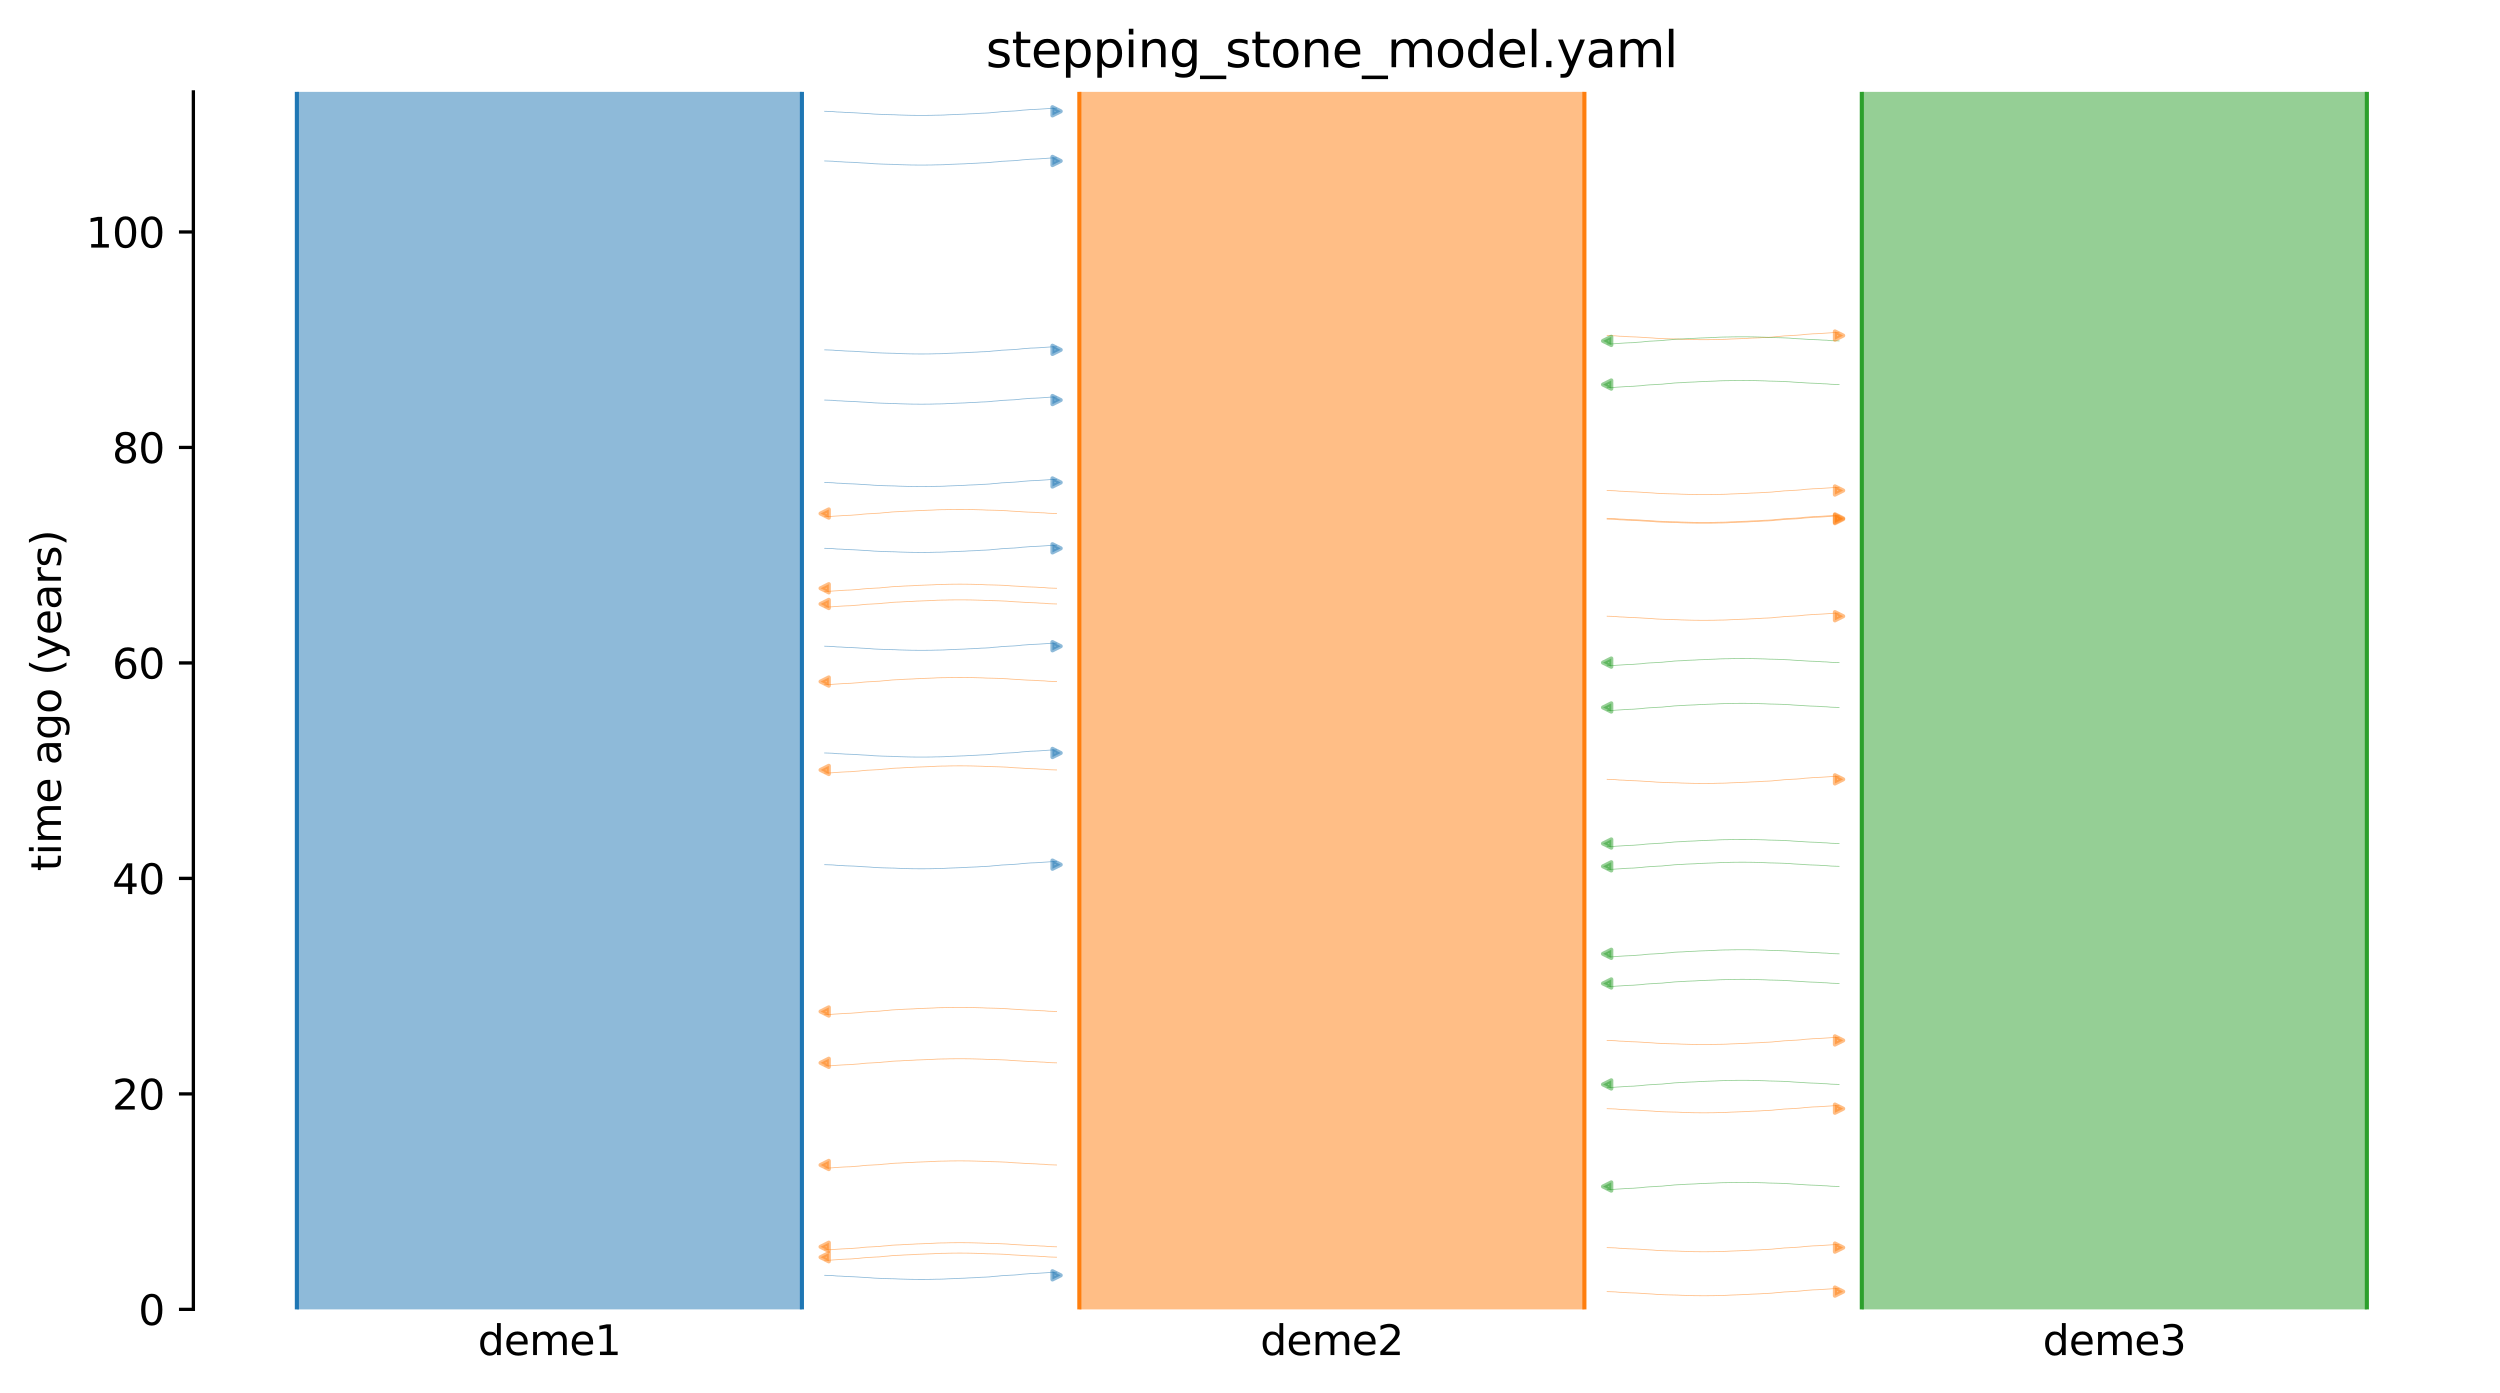 <?xml version="1.0" encoding="utf-8" standalone="no"?>
<!DOCTYPE svg PUBLIC "-//W3C//DTD SVG 1.1//EN"
  "http://www.w3.org/Graphics/SVG/1.1/DTD/svg11.dtd">
<svg xmlns:xlink="http://www.w3.org/1999/xlink" width="607.2pt" height="338.4pt" viewBox="0 0 607.2 338.4" xmlns="http://www.w3.org/2000/svg" version="1.1">
 <defs>
  <style type="text/css">*{stroke-linejoin: round; stroke-linecap: butt}</style>
 </defs>
 <g id="figure_1">
  <g id="patch_1">
   <path d="M 0 338.4 
L 607.2 338.4 
L 607.2 0 
L 0 0 
z
" style="fill: #ffffff"/>
  </g>
  <g id="axes_1">
   <g id="patch_2">
    <path d="M 46.966 318.022 
L 600 318.022 
L 600 22.318 
L 46.966 22.318 
z
" style="fill: #ffffff"/>
   </g>
   <path d="M 200.299 156.954 
L 201.299 156.986 
L 202.299 157.023 
L 203.299 157.12 
L 204.299 157.153 
L 205.299 157.227 
L 206.299 157.265 
L 207.299 157.301 
L 208.299 157.358 
L 209.299 157.429 
L 210.299 157.481 
L 211.299 157.54 
L 212.299 157.628 
L 213.299 157.674 
L 214.299 157.717 
L 215.299 157.747 
L 216.299 157.773 
L 217.299 157.794 
L 218.299 157.849 
L 219.299 157.877 
L 220.299 157.906 
L 221.299 157.932 
L 222.299 157.943 
L 223.299 157.953 
L 224.299 157.953 
L 225.299 157.943 
L 226.299 157.932 
L 227.299 157.901 
L 228.299 157.889 
L 229.299 157.859 
L 230.299 157.8 
L 231.299 157.762 
L 232.299 157.723 
L 233.299 157.681 
L 234.299 157.648 
L 235.299 157.581 
L 236.299 157.541 
L 237.299 157.499 
L 238.299 157.428 
L 239.299 157.392 
L 240.299 157.333 
L 241.299 157.222 
L 242.299 157.152 
L 243.299 157.039 
L 244.299 156.993 
L 245.299 156.932 
L 246.299 156.883 
L 247.299 156.803 
L 248.299 156.684 
L 249.299 156.614 
L 250.299 156.531 
L 251.299 156.497 
L 252.299 156.446 
L 253.299 156.378 
L 254.299 156.312 
L 255.299 156.235 
L 256.62 156.207 
" clip-path="url(#p94b7cbdbef)" style="fill: none; stroke: #1f77b4; stroke-opacity: 0.5; stroke-width: 0.2; stroke-linecap: square"/>
   <path d="M 200.299 182.882 
L 201.299 182.914 
L 202.299 182.951 
L 203.299 183.048 
L 204.299 183.081 
L 205.299 183.155 
L 206.299 183.193 
L 207.299 183.229 
L 208.299 183.286 
L 209.299 183.357 
L 210.299 183.409 
L 211.299 183.468 
L 212.299 183.556 
L 213.299 183.602 
L 214.299 183.645 
L 215.299 183.675 
L 216.299 183.701 
L 217.299 183.722 
L 218.299 183.777 
L 219.299 183.804 
L 220.299 183.834 
L 221.299 183.86 
L 222.299 183.871 
L 223.299 183.881 
L 224.299 183.881 
L 225.299 183.871 
L 226.299 183.86 
L 227.299 183.829 
L 228.299 183.817 
L 229.299 183.787 
L 230.299 183.727 
L 231.299 183.69 
L 232.299 183.651 
L 233.299 183.609 
L 234.299 183.576 
L 235.299 183.509 
L 236.299 183.469 
L 237.299 183.427 
L 238.299 183.356 
L 239.299 183.32 
L 240.299 183.261 
L 241.299 183.15 
L 242.299 183.08 
L 243.299 182.967 
L 244.299 182.921 
L 245.299 182.86 
L 246.299 182.811 
L 247.299 182.73 
L 248.299 182.612 
L 249.299 182.542 
L 250.299 182.458 
L 251.299 182.425 
L 252.299 182.374 
L 253.299 182.306 
L 254.299 182.239 
L 255.299 182.163 
L 256.62 182.135 
" clip-path="url(#p94b7cbdbef)" style="fill: none; stroke: #1f77b4; stroke-opacity: 0.5; stroke-width: 0.2; stroke-linecap: square"/>
   <path d="M 200.299 84.973 
L 201.299 85.004 
L 202.299 85.041 
L 203.299 85.139 
L 204.299 85.172 
L 205.299 85.245 
L 206.299 85.284 
L 207.299 85.319 
L 208.299 85.377 
L 209.299 85.447 
L 210.299 85.499 
L 211.299 85.558 
L 212.299 85.647 
L 213.299 85.693 
L 214.299 85.735 
L 215.299 85.766 
L 216.299 85.792 
L 217.299 85.813 
L 218.299 85.867 
L 219.299 85.895 
L 220.299 85.925 
L 221.299 85.95 
L 222.299 85.962 
L 223.299 85.972 
L 224.299 85.971 
L 225.299 85.962 
L 226.299 85.95 
L 227.299 85.919 
L 228.299 85.908 
L 229.299 85.878 
L 230.299 85.818 
L 231.299 85.781 
L 232.299 85.742 
L 233.299 85.699 
L 234.299 85.667 
L 235.299 85.599 
L 236.299 85.56 
L 237.299 85.517 
L 238.299 85.447 
L 239.299 85.411 
L 240.299 85.352 
L 241.299 85.241 
L 242.299 85.171 
L 243.299 85.058 
L 244.299 85.012 
L 245.299 84.951 
L 246.299 84.902 
L 247.299 84.821 
L 248.299 84.703 
L 249.299 84.632 
L 250.299 84.549 
L 251.299 84.516 
L 252.299 84.465 
L 253.299 84.396 
L 254.299 84.33 
L 255.299 84.253 
L 256.62 84.226 
" clip-path="url(#p94b7cbdbef)" style="fill: none; stroke: #1f77b4; stroke-opacity: 0.5; stroke-width: 0.2; stroke-linecap: square"/>
   <path d="M 200.299 210.009 
L 201.299 210.041 
L 202.299 210.078 
L 203.299 210.176 
L 204.299 210.208 
L 205.299 210.282 
L 206.299 210.32 
L 207.299 210.356 
L 208.299 210.413 
L 209.299 210.484 
L 210.299 210.536 
L 211.299 210.595 
L 212.299 210.683 
L 213.299 210.729 
L 214.299 210.772 
L 215.299 210.802 
L 216.299 210.828 
L 217.299 210.849 
L 218.299 210.904 
L 219.299 210.932 
L 220.299 210.961 
L 221.299 210.987 
L 222.299 210.998 
L 223.299 211.008 
L 224.299 211.008 
L 225.299 210.998 
L 226.299 210.987 
L 227.299 210.956 
L 228.299 210.944 
L 229.299 210.914 
L 230.299 210.855 
L 231.299 210.817 
L 232.299 210.778 
L 233.299 210.736 
L 234.299 210.703 
L 235.299 210.636 
L 236.299 210.596 
L 237.299 210.554 
L 238.299 210.483 
L 239.299 210.447 
L 240.299 210.388 
L 241.299 210.277 
L 242.299 210.207 
L 243.299 210.094 
L 244.299 210.048 
L 245.299 209.987 
L 246.299 209.938 
L 247.299 209.858 
L 248.299 209.739 
L 249.299 209.669 
L 250.299 209.586 
L 251.299 209.552 
L 252.299 209.501 
L 253.299 209.433 
L 254.299 209.367 
L 255.299 209.29 
L 256.62 209.262 
" clip-path="url(#p94b7cbdbef)" style="fill: none; stroke: #1f77b4; stroke-opacity: 0.5; stroke-width: 0.2; stroke-linecap: square"/>
   <path d="M 200.299 97.168 
L 201.299 97.2 
L 202.299 97.237 
L 203.299 97.334 
L 204.299 97.367 
L 205.299 97.441 
L 206.299 97.479 
L 207.299 97.514 
L 208.299 97.572 
L 209.299 97.643 
L 210.299 97.694 
L 211.299 97.754 
L 212.299 97.842 
L 213.299 97.888 
L 214.299 97.93 
L 215.299 97.961 
L 216.299 97.987 
L 217.299 98.008 
L 218.299 98.062 
L 219.299 98.09 
L 220.299 98.12 
L 221.299 98.146 
L 222.299 98.157 
L 223.299 98.167 
L 224.299 98.167 
L 225.299 98.157 
L 226.299 98.146 
L 227.299 98.114 
L 228.299 98.103 
L 229.299 98.073 
L 230.299 98.013 
L 231.299 97.976 
L 232.299 97.937 
L 233.299 97.895 
L 234.299 97.862 
L 235.299 97.794 
L 236.299 97.755 
L 237.299 97.713 
L 238.299 97.642 
L 239.299 97.606 
L 240.299 97.547 
L 241.299 97.436 
L 242.299 97.366 
L 243.299 97.253 
L 244.299 97.207 
L 245.299 97.146 
L 246.299 97.097 
L 247.299 97.016 
L 248.299 96.898 
L 249.299 96.828 
L 250.299 96.744 
L 251.299 96.711 
L 252.299 96.66 
L 253.299 96.592 
L 254.299 96.525 
L 255.299 96.448 
L 256.62 96.421 
" clip-path="url(#p94b7cbdbef)" style="fill: none; stroke: #1f77b4; stroke-opacity: 0.5; stroke-width: 0.2; stroke-linecap: square"/>
   <path d="M 200.299 117.184 
L 201.299 117.216 
L 202.299 117.253 
L 203.299 117.35 
L 204.299 117.383 
L 205.299 117.456 
L 206.299 117.495 
L 207.299 117.53 
L 208.299 117.588 
L 209.299 117.658 
L 210.299 117.71 
L 211.299 117.769 
L 212.299 117.858 
L 213.299 117.904 
L 214.299 117.946 
L 215.299 117.977 
L 216.299 118.003 
L 217.299 118.024 
L 218.299 118.078 
L 219.299 118.106 
L 220.299 118.136 
L 221.299 118.161 
L 222.299 118.173 
L 223.299 118.183 
L 224.299 118.183 
L 225.299 118.173 
L 226.299 118.161 
L 227.299 118.13 
L 228.299 118.119 
L 229.299 118.089 
L 230.299 118.029 
L 231.299 117.992 
L 232.299 117.953 
L 233.299 117.911 
L 234.299 117.878 
L 235.299 117.81 
L 236.299 117.771 
L 237.299 117.729 
L 238.299 117.658 
L 239.299 117.622 
L 240.299 117.563 
L 241.299 117.452 
L 242.299 117.382 
L 243.299 117.269 
L 244.299 117.223 
L 245.299 117.162 
L 246.299 117.113 
L 247.299 117.032 
L 248.299 116.914 
L 249.299 116.844 
L 250.299 116.76 
L 251.299 116.727 
L 252.299 116.676 
L 253.299 116.608 
L 254.299 116.541 
L 255.299 116.464 
L 256.62 116.437 
" clip-path="url(#p94b7cbdbef)" style="fill: none; stroke: #1f77b4; stroke-opacity: 0.5; stroke-width: 0.2; stroke-linecap: square"/>
   <path d="M 200.299 309.752 
L 201.299 309.783 
L 202.299 309.82 
L 203.299 309.918 
L 204.299 309.95 
L 205.299 310.024 
L 206.299 310.062 
L 207.299 310.098 
L 208.299 310.155 
L 209.299 310.226 
L 210.299 310.278 
L 211.299 310.337 
L 212.299 310.425 
L 213.299 310.471 
L 214.299 310.514 
L 215.299 310.544 
L 216.299 310.57 
L 217.299 310.591 
L 218.299 310.646 
L 219.299 310.674 
L 220.299 310.703 
L 221.299 310.729 
L 222.299 310.74 
L 223.299 310.75 
L 224.299 310.75 
L 225.299 310.74 
L 226.299 310.729 
L 227.299 310.698 
L 228.299 310.687 
L 229.299 310.656 
L 230.299 310.597 
L 231.299 310.56 
L 232.299 310.52 
L 233.299 310.478 
L 234.299 310.445 
L 235.299 310.378 
L 236.299 310.339 
L 237.299 310.296 
L 238.299 310.225 
L 239.299 310.189 
L 240.299 310.131 
L 241.299 310.02 
L 242.299 309.949 
L 243.299 309.836 
L 244.299 309.79 
L 245.299 309.729 
L 246.299 309.681 
L 247.299 309.6 
L 248.299 309.481 
L 249.299 309.411 
L 250.299 309.328 
L 251.299 309.295 
L 252.299 309.243 
L 253.299 309.175 
L 254.299 309.109 
L 255.299 309.032 
L 256.62 309.004 
" clip-path="url(#p94b7cbdbef)" style="fill: none; stroke: #1f77b4; stroke-opacity: 0.5; stroke-width: 0.2; stroke-linecap: square"/>
   <path d="M 200.299 133.179 
L 201.299 133.211 
L 202.299 133.248 
L 203.299 133.345 
L 204.299 133.378 
L 205.299 133.451 
L 206.299 133.49 
L 207.299 133.525 
L 208.299 133.583 
L 209.299 133.653 
L 210.299 133.705 
L 211.299 133.765 
L 212.299 133.853 
L 213.299 133.899 
L 214.299 133.941 
L 215.299 133.972 
L 216.299 133.998 
L 217.299 134.019 
L 218.299 134.073 
L 219.299 134.101 
L 220.299 134.131 
L 221.299 134.156 
L 222.299 134.168 
L 223.299 134.178 
L 224.299 134.178 
L 225.299 134.168 
L 226.299 134.156 
L 227.299 134.125 
L 228.299 134.114 
L 229.299 134.084 
L 230.299 134.024 
L 231.299 133.987 
L 232.299 133.948 
L 233.299 133.906 
L 234.299 133.873 
L 235.299 133.805 
L 236.299 133.766 
L 237.299 133.724 
L 238.299 133.653 
L 239.299 133.617 
L 240.299 133.558 
L 241.299 133.447 
L 242.299 133.377 
L 243.299 133.264 
L 244.299 133.218 
L 245.299 133.157 
L 246.299 133.108 
L 247.299 133.027 
L 248.299 132.909 
L 249.299 132.839 
L 250.299 132.755 
L 251.299 132.722 
L 252.299 132.671 
L 253.299 132.603 
L 254.299 132.536 
L 255.299 132.459 
L 256.62 132.432 
" clip-path="url(#p94b7cbdbef)" style="fill: none; stroke: #1f77b4; stroke-opacity: 0.5; stroke-width: 0.2; stroke-linecap: square"/>
   <path d="M 200.299 39.093 
L 201.299 39.125 
L 202.299 39.162 
L 203.299 39.259 
L 204.299 39.292 
L 205.299 39.366 
L 206.299 39.404 
L 207.299 39.439 
L 208.299 39.497 
L 209.299 39.568 
L 210.299 39.619 
L 211.299 39.679 
L 212.299 39.767 
L 213.299 39.813 
L 214.299 39.855 
L 215.299 39.886 
L 216.299 39.912 
L 217.299 39.933 
L 218.299 39.987 
L 219.299 40.015 
L 220.299 40.045 
L 221.299 40.071 
L 222.299 40.082 
L 223.299 40.092 
L 224.299 40.092 
L 225.299 40.082 
L 226.299 40.071 
L 227.299 40.039 
L 228.299 40.028 
L 229.299 39.998 
L 230.299 39.938 
L 231.299 39.901 
L 232.299 39.862 
L 233.299 39.82 
L 234.299 39.787 
L 235.299 39.719 
L 236.299 39.68 
L 237.299 39.638 
L 238.299 39.567 
L 239.299 39.531 
L 240.299 39.472 
L 241.299 39.361 
L 242.299 39.291 
L 243.299 39.178 
L 244.299 39.132 
L 245.299 39.071 
L 246.299 39.022 
L 247.299 38.941 
L 248.299 38.823 
L 249.299 38.753 
L 250.299 38.669 
L 251.299 38.636 
L 252.299 38.585 
L 253.299 38.517 
L 254.299 38.45 
L 255.299 38.373 
L 256.62 38.346 
" clip-path="url(#p94b7cbdbef)" style="fill: none; stroke: #1f77b4; stroke-opacity: 0.5; stroke-width: 0.2; stroke-linecap: square"/>
   <path d="M 200.299 27.033 
L 201.299 27.065 
L 202.299 27.102 
L 203.299 27.199 
L 204.299 27.232 
L 205.299 27.305 
L 206.299 27.344 
L 207.299 27.379 
L 208.299 27.437 
L 209.299 27.507 
L 210.299 27.559 
L 211.299 27.619 
L 212.299 27.707 
L 213.299 27.753 
L 214.299 27.795 
L 215.299 27.826 
L 216.299 27.852 
L 217.299 27.873 
L 218.299 27.927 
L 219.299 27.955 
L 220.299 27.985 
L 221.299 28.011 
L 222.299 28.022 
L 223.299 28.032 
L 224.299 28.032 
L 225.299 28.022 
L 226.299 28.01 
L 227.299 27.979 
L 228.299 27.968 
L 229.299 27.938 
L 230.299 27.878 
L 231.299 27.841 
L 232.299 27.802 
L 233.299 27.76 
L 234.299 27.727 
L 235.299 27.659 
L 236.299 27.62 
L 237.299 27.578 
L 238.299 27.507 
L 239.299 27.471 
L 240.299 27.412 
L 241.299 27.301 
L 242.299 27.231 
L 243.299 27.118 
L 244.299 27.072 
L 245.299 27.011 
L 246.299 26.962 
L 247.299 26.881 
L 248.299 26.763 
L 249.299 26.693 
L 250.299 26.609 
L 251.299 26.576 
L 252.299 26.525 
L 253.299 26.457 
L 254.299 26.39 
L 255.299 26.313 
L 256.62 26.286 
" clip-path="url(#p94b7cbdbef)" style="fill: none; stroke: #1f77b4; stroke-opacity: 0.5; stroke-width: 0.2; stroke-linecap: square"/>
   <path d="M 256.62 258.142 
L 255.62 258.11 
L 254.62 258.073 
L 253.62 257.976 
L 252.62 257.943 
L 251.62 257.87 
L 250.62 257.831 
L 249.62 257.796 
L 248.62 257.738 
L 247.62 257.668 
L 246.62 257.616 
L 245.62 257.556 
L 244.62 257.468 
L 243.62 257.422 
L 242.62 257.38 
L 241.62 257.349 
L 240.62 257.323 
L 239.62 257.302 
L 238.62 257.248 
L 237.62 257.22 
L 236.62 257.19 
L 235.62 257.165 
L 234.62 257.153 
L 233.62 257.143 
L 232.62 257.143 
L 231.62 257.153 
L 230.62 257.165 
L 229.62 257.196 
L 228.62 257.207 
L 227.62 257.237 
L 226.62 257.297 
L 225.62 257.334 
L 224.62 257.373 
L 223.62 257.415 
L 222.62 257.448 
L 221.62 257.516 
L 220.62 257.555 
L 219.62 257.597 
L 218.62 257.668 
L 217.62 257.704 
L 216.62 257.763 
L 215.62 257.874 
L 214.62 257.944 
L 213.62 258.057 
L 212.62 258.103 
L 211.62 258.164 
L 210.62 258.213 
L 209.62 258.294 
L 208.62 258.412 
L 207.62 258.482 
L 206.62 258.566 
L 205.62 258.599 
L 204.62 258.65 
L 203.62 258.718 
L 202.62 258.785 
L 201.62 258.862 
L 200.299 258.889 
" clip-path="url(#p94b7cbdbef)" style="fill: none; stroke: #ff7f0e; stroke-opacity: 0.5; stroke-width: 0.2; stroke-linecap: square"/>
   <path d="M 256.62 305.352 
L 255.62 305.321 
L 254.62 305.284 
L 253.62 305.186 
L 252.62 305.154 
L 251.62 305.08 
L 250.62 305.041 
L 249.62 305.006 
L 248.62 304.948 
L 247.62 304.878 
L 246.62 304.826 
L 245.62 304.767 
L 244.62 304.679 
L 243.62 304.632 
L 242.62 304.59 
L 241.62 304.56 
L 240.62 304.533 
L 239.62 304.512 
L 238.62 304.458 
L 237.62 304.43 
L 236.62 304.4 
L 235.62 304.375 
L 234.62 304.364 
L 233.62 304.354 
L 232.62 304.354 
L 231.62 304.363 
L 230.62 304.375 
L 229.62 304.406 
L 228.62 304.417 
L 227.62 304.447 
L 226.62 304.507 
L 225.62 304.544 
L 224.62 304.583 
L 223.62 304.626 
L 222.62 304.659 
L 221.62 304.726 
L 220.62 304.765 
L 219.62 304.808 
L 218.62 304.878 
L 217.62 304.915 
L 216.62 304.973 
L 215.62 305.084 
L 214.62 305.155 
L 213.62 305.268 
L 212.62 305.313 
L 211.62 305.375 
L 210.62 305.423 
L 209.62 305.504 
L 208.62 305.623 
L 207.62 305.693 
L 206.62 305.776 
L 205.62 305.809 
L 204.62 305.86 
L 203.62 305.929 
L 202.62 305.995 
L 201.62 306.072 
L 200.299 306.099 
" clip-path="url(#p94b7cbdbef)" style="fill: none; stroke: #ff7f0e; stroke-opacity: 0.5; stroke-width: 0.2; stroke-linecap: square"/>
   <path d="M 256.62 187.005 
L 255.62 186.973 
L 254.62 186.936 
L 253.62 186.839 
L 252.62 186.806 
L 251.62 186.733 
L 250.62 186.694 
L 249.62 186.659 
L 248.62 186.601 
L 247.62 186.531 
L 246.62 186.479 
L 245.62 186.42 
L 244.62 186.331 
L 243.62 186.285 
L 242.62 186.243 
L 241.62 186.212 
L 240.62 186.186 
L 239.62 186.165 
L 238.62 186.111 
L 237.62 186.083 
L 236.62 186.053 
L 235.62 186.028 
L 234.62 186.016 
L 233.62 186.006 
L 232.62 186.006 
L 231.62 186.016 
L 230.62 186.028 
L 229.62 186.059 
L 228.62 186.07 
L 227.62 186.1 
L 226.62 186.16 
L 225.62 186.197 
L 224.62 186.236 
L 223.62 186.278 
L 222.62 186.311 
L 221.62 186.379 
L 220.62 186.418 
L 219.62 186.46 
L 218.62 186.531 
L 217.62 186.567 
L 216.62 186.626 
L 215.62 186.737 
L 214.62 186.807 
L 213.62 186.92 
L 212.62 186.966 
L 211.62 187.027 
L 210.62 187.076 
L 209.62 187.157 
L 208.62 187.275 
L 207.62 187.345 
L 206.62 187.429 
L 205.62 187.462 
L 204.62 187.513 
L 203.62 187.581 
L 202.62 187.648 
L 201.62 187.725 
L 200.299 187.752 
" clip-path="url(#p94b7cbdbef)" style="fill: none; stroke: #ff7f0e; stroke-opacity: 0.5; stroke-width: 0.2; stroke-linecap: square"/>
   <path d="M 256.62 124.728 
L 255.62 124.696 
L 254.62 124.659 
L 253.62 124.561 
L 252.62 124.529 
L 251.62 124.455 
L 250.62 124.417 
L 249.62 124.381 
L 248.62 124.324 
L 247.62 124.253 
L 246.62 124.201 
L 245.62 124.142 
L 244.62 124.054 
L 243.62 124.008 
L 242.62 123.965 
L 241.62 123.935 
L 240.62 123.909 
L 239.62 123.888 
L 238.62 123.833 
L 237.62 123.805 
L 236.62 123.776 
L 235.62 123.75 
L 234.62 123.739 
L 233.62 123.729 
L 232.62 123.729 
L 231.62 123.739 
L 230.62 123.75 
L 229.62 123.781 
L 228.62 123.793 
L 227.62 123.823 
L 226.62 123.882 
L 225.62 123.92 
L 224.62 123.959 
L 223.62 124.001 
L 222.62 124.034 
L 221.62 124.101 
L 220.62 124.14 
L 219.62 124.183 
L 218.62 124.254 
L 217.62 124.29 
L 216.62 124.349 
L 215.62 124.459 
L 214.62 124.53 
L 213.62 124.643 
L 212.62 124.689 
L 211.62 124.75 
L 210.62 124.799 
L 209.62 124.879 
L 208.62 124.998 
L 207.62 125.068 
L 206.62 125.151 
L 205.62 125.185 
L 204.62 125.236 
L 203.62 125.304 
L 202.62 125.37 
L 201.62 125.447 
L 200.299 125.475 
" clip-path="url(#p94b7cbdbef)" style="fill: none; stroke: #ff7f0e; stroke-opacity: 0.5; stroke-width: 0.2; stroke-linecap: square"/>
   <path d="M 256.62 165.535 
L 255.62 165.504 
L 254.62 165.467 
L 253.62 165.369 
L 252.62 165.336 
L 251.62 165.263 
L 250.62 165.224 
L 249.62 165.189 
L 248.62 165.131 
L 247.62 165.061 
L 246.62 165.009 
L 245.62 164.95 
L 244.62 164.861 
L 243.62 164.815 
L 242.62 164.773 
L 241.62 164.742 
L 240.62 164.716 
L 239.62 164.695 
L 238.62 164.641 
L 237.62 164.613 
L 236.62 164.583 
L 235.62 164.558 
L 234.62 164.547 
L 233.62 164.536 
L 232.62 164.537 
L 231.62 164.546 
L 230.62 164.558 
L 229.62 164.589 
L 228.62 164.6 
L 227.62 164.63 
L 226.62 164.69 
L 225.62 164.727 
L 224.62 164.766 
L 223.62 164.809 
L 222.62 164.841 
L 221.62 164.909 
L 220.62 164.948 
L 219.62 164.991 
L 218.62 165.061 
L 217.62 165.098 
L 216.62 165.156 
L 215.62 165.267 
L 214.62 165.338 
L 213.62 165.451 
L 212.62 165.496 
L 211.62 165.558 
L 210.62 165.606 
L 209.62 165.687 
L 208.62 165.805 
L 207.62 165.876 
L 206.62 165.959 
L 205.62 165.992 
L 204.62 166.043 
L 203.62 166.112 
L 202.62 166.178 
L 201.62 166.255 
L 200.299 166.282 
" clip-path="url(#p94b7cbdbef)" style="fill: none; stroke: #ff7f0e; stroke-opacity: 0.5; stroke-width: 0.2; stroke-linecap: square"/>
   <path d="M 256.62 142.883 
L 255.62 142.852 
L 254.62 142.815 
L 253.62 142.717 
L 252.62 142.684 
L 251.62 142.611 
L 250.62 142.572 
L 249.62 142.537 
L 248.62 142.479 
L 247.62 142.409 
L 246.62 142.357 
L 245.62 142.298 
L 244.62 142.209 
L 243.62 142.163 
L 242.62 142.121 
L 241.62 142.09 
L 240.62 142.064 
L 239.62 142.043 
L 238.62 141.989 
L 237.62 141.961 
L 236.62 141.931 
L 235.62 141.906 
L 234.62 141.895 
L 233.62 141.884 
L 232.62 141.885 
L 231.62 141.894 
L 230.62 141.906 
L 229.62 141.937 
L 228.62 141.948 
L 227.62 141.978 
L 226.62 142.038 
L 225.62 142.075 
L 224.62 142.114 
L 223.62 142.157 
L 222.62 142.189 
L 221.62 142.257 
L 220.62 142.296 
L 219.62 142.339 
L 218.62 142.409 
L 217.62 142.446 
L 216.62 142.504 
L 215.62 142.615 
L 214.62 142.686 
L 213.62 142.798 
L 212.62 142.844 
L 211.62 142.906 
L 210.62 142.954 
L 209.62 143.035 
L 208.62 143.153 
L 207.62 143.224 
L 206.62 143.307 
L 205.62 143.34 
L 204.62 143.391 
L 203.62 143.46 
L 202.62 143.526 
L 201.62 143.603 
L 200.299 143.63 
" clip-path="url(#p94b7cbdbef)" style="fill: none; stroke: #ff7f0e; stroke-opacity: 0.5; stroke-width: 0.2; stroke-linecap: square"/>
   <path d="M 256.62 245.672 
L 255.62 245.641 
L 254.62 245.604 
L 253.62 245.506 
L 252.62 245.474 
L 251.62 245.4 
L 250.62 245.362 
L 249.62 245.326 
L 248.62 245.269 
L 247.62 245.198 
L 246.62 245.146 
L 245.62 245.087 
L 244.62 244.999 
L 243.62 244.953 
L 242.62 244.91 
L 241.62 244.88 
L 240.62 244.854 
L 239.62 244.832 
L 238.62 244.778 
L 237.62 244.75 
L 236.62 244.721 
L 235.62 244.695 
L 234.62 244.684 
L 233.62 244.674 
L 232.62 244.674 
L 231.62 244.684 
L 230.62 244.695 
L 229.62 244.726 
L 228.62 244.737 
L 227.62 244.767 
L 226.62 244.827 
L 225.62 244.864 
L 224.62 244.904 
L 223.62 244.946 
L 222.62 244.979 
L 221.62 245.046 
L 220.62 245.085 
L 219.62 245.128 
L 218.62 245.199 
L 217.62 245.235 
L 216.62 245.293 
L 215.62 245.404 
L 214.62 245.475 
L 213.62 245.588 
L 212.62 245.634 
L 211.62 245.695 
L 210.62 245.743 
L 209.62 245.824 
L 208.62 245.943 
L 207.62 246.013 
L 206.62 246.096 
L 205.62 246.129 
L 204.62 246.181 
L 203.62 246.249 
L 202.62 246.315 
L 201.62 246.392 
L 200.299 246.42 
" clip-path="url(#p94b7cbdbef)" style="fill: none; stroke: #ff7f0e; stroke-opacity: 0.5; stroke-width: 0.2; stroke-linecap: square"/>
   <path d="M 256.62 146.69 
L 255.62 146.658 
L 254.62 146.621 
L 253.62 146.523 
L 252.62 146.491 
L 251.62 146.417 
L 250.62 146.379 
L 249.62 146.343 
L 248.62 146.286 
L 247.62 146.215 
L 246.62 146.163 
L 245.62 146.104 
L 244.62 146.016 
L 243.62 145.97 
L 242.62 145.927 
L 241.62 145.897 
L 240.62 145.871 
L 239.62 145.85 
L 238.62 145.795 
L 237.62 145.767 
L 236.62 145.738 
L 235.62 145.712 
L 234.62 145.701 
L 233.62 145.691 
L 232.62 145.691 
L 231.62 145.701 
L 230.62 145.712 
L 229.62 145.743 
L 228.62 145.755 
L 227.62 145.785 
L 226.62 145.844 
L 225.62 145.882 
L 224.62 145.921 
L 223.62 145.963 
L 222.62 145.996 
L 221.62 146.063 
L 220.62 146.102 
L 219.62 146.145 
L 218.62 146.216 
L 217.62 146.252 
L 216.62 146.311 
L 215.62 146.421 
L 214.62 146.492 
L 213.62 146.605 
L 212.62 146.651 
L 211.62 146.712 
L 210.62 146.761 
L 209.62 146.841 
L 208.62 146.96 
L 207.62 147.03 
L 206.62 147.113 
L 205.62 147.147 
L 204.62 147.198 
L 203.62 147.266 
L 202.62 147.332 
L 201.62 147.409 
L 200.299 147.437 
" clip-path="url(#p94b7cbdbef)" style="fill: none; stroke: #ff7f0e; stroke-opacity: 0.5; stroke-width: 0.2; stroke-linecap: square"/>
   <path d="M 256.62 282.952 
L 255.62 282.921 
L 254.62 282.884 
L 253.62 282.786 
L 252.62 282.754 
L 251.62 282.68 
L 250.62 282.642 
L 249.62 282.606 
L 248.62 282.548 
L 247.62 282.478 
L 246.62 282.426 
L 245.62 282.367 
L 244.62 282.279 
L 243.62 282.233 
L 242.62 282.19 
L 241.62 282.16 
L 240.62 282.134 
L 239.62 282.112 
L 238.62 282.058 
L 237.62 282.03 
L 236.62 282 
L 235.62 281.975 
L 234.62 281.964 
L 233.62 281.954 
L 232.62 281.954 
L 231.62 281.963 
L 230.62 281.975 
L 229.62 282.006 
L 228.62 282.017 
L 227.62 282.047 
L 226.62 282.107 
L 225.62 282.144 
L 224.62 282.183 
L 223.62 282.226 
L 222.62 282.259 
L 221.62 282.326 
L 220.62 282.365 
L 219.62 282.408 
L 218.62 282.478 
L 217.62 282.515 
L 216.62 282.573 
L 215.62 282.684 
L 214.62 282.755 
L 213.62 282.868 
L 212.62 282.914 
L 211.62 282.975 
L 210.62 283.023 
L 209.62 283.104 
L 208.62 283.223 
L 207.62 283.293 
L 206.62 283.376 
L 205.62 283.409 
L 204.62 283.461 
L 203.62 283.529 
L 202.62 283.595 
L 201.62 283.672 
L 200.299 283.699 
" clip-path="url(#p94b7cbdbef)" style="fill: none; stroke: #ff7f0e; stroke-opacity: 0.5; stroke-width: 0.2; stroke-linecap: square"/>
   <path d="M 256.62 302.82 
L 255.62 302.789 
L 254.62 302.752 
L 253.62 302.654 
L 252.62 302.621 
L 251.62 302.548 
L 250.62 302.509 
L 249.62 302.474 
L 248.62 302.416 
L 247.62 302.346 
L 246.62 302.294 
L 245.62 302.235 
L 244.62 302.146 
L 243.62 302.1 
L 242.62 302.058 
L 241.62 302.027 
L 240.62 302.001 
L 239.62 301.98 
L 238.62 301.926 
L 237.62 301.898 
L 236.62 301.868 
L 235.62 301.843 
L 234.62 301.832 
L 233.62 301.821 
L 232.62 301.822 
L 231.62 301.831 
L 230.62 301.843 
L 229.62 301.874 
L 228.62 301.885 
L 227.62 301.915 
L 226.62 301.975 
L 225.62 302.012 
L 224.62 302.051 
L 223.62 302.094 
L 222.62 302.126 
L 221.62 302.194 
L 220.62 302.233 
L 219.62 302.276 
L 218.62 302.346 
L 217.62 302.383 
L 216.62 302.441 
L 215.62 302.552 
L 214.62 302.623 
L 213.62 302.736 
L 212.62 302.781 
L 211.62 302.843 
L 210.62 302.891 
L 209.62 302.972 
L 208.62 303.09 
L 207.62 303.161 
L 206.62 303.244 
L 205.62 303.277 
L 204.62 303.328 
L 203.62 303.397 
L 202.62 303.463 
L 201.62 303.54 
L 200.299 303.567 
" clip-path="url(#p94b7cbdbef)" style="fill: none; stroke: #ff7f0e; stroke-opacity: 0.5; stroke-width: 0.2; stroke-linecap: square"/>
   <path d="M 390.346 269.275 
L 391.346 269.307 
L 392.346 269.344 
L 393.346 269.441 
L 394.346 269.474 
L 395.346 269.548 
L 396.346 269.586 
L 397.346 269.621 
L 398.346 269.679 
L 399.346 269.75 
L 400.346 269.801 
L 401.346 269.861 
L 402.346 269.949 
L 403.346 269.995 
L 404.346 270.037 
L 405.346 270.068 
L 406.346 270.094 
L 407.346 270.115 
L 408.346 270.169 
L 409.346 270.197 
L 410.346 270.227 
L 411.346 270.253 
L 412.346 270.264 
L 413.346 270.274 
L 414.346 270.274 
L 415.346 270.264 
L 416.346 270.253 
L 417.346 270.221 
L 418.346 270.21 
L 419.346 270.18 
L 420.346 270.12 
L 421.346 270.083 
L 422.346 270.044 
L 423.346 270.002 
L 424.346 269.969 
L 425.346 269.901 
L 426.346 269.862 
L 427.346 269.82 
L 428.346 269.749 
L 429.346 269.713 
L 430.346 269.654 
L 431.346 269.543 
L 432.346 269.473 
L 433.346 269.36 
L 434.346 269.314 
L 435.346 269.253 
L 436.346 269.204 
L 437.346 269.123 
L 438.346 269.005 
L 439.346 268.935 
L 440.346 268.851 
L 441.346 268.818 
L 442.346 268.767 
L 443.346 268.699 
L 444.346 268.632 
L 445.346 268.555 
L 446.666 268.528 
" clip-path="url(#p94b7cbdbef)" style="fill: none; stroke: #ff7f0e; stroke-opacity: 0.5; stroke-width: 0.2; stroke-linecap: square"/>
   <path d="M 390.346 189.289 
L 391.346 189.32 
L 392.346 189.357 
L 393.346 189.455 
L 394.346 189.487 
L 395.346 189.561 
L 396.346 189.599 
L 397.346 189.635 
L 398.346 189.692 
L 399.346 189.763 
L 400.346 189.815 
L 401.346 189.874 
L 402.346 189.962 
L 403.346 190.008 
L 404.346 190.051 
L 405.346 190.081 
L 406.346 190.107 
L 407.346 190.128 
L 408.346 190.183 
L 409.346 190.211 
L 410.346 190.24 
L 411.346 190.266 
L 412.346 190.277 
L 413.346 190.287 
L 414.346 190.287 
L 415.346 190.277 
L 416.346 190.266 
L 417.346 190.235 
L 418.346 190.224 
L 419.346 190.193 
L 420.346 190.134 
L 421.346 190.097 
L 422.346 190.057 
L 423.346 190.015 
L 424.346 189.982 
L 425.346 189.915 
L 426.346 189.876 
L 427.346 189.833 
L 428.346 189.762 
L 429.346 189.726 
L 430.346 189.668 
L 431.346 189.557 
L 432.346 189.486 
L 433.346 189.373 
L 434.346 189.327 
L 435.346 189.266 
L 436.346 189.218 
L 437.346 189.137 
L 438.346 189.018 
L 439.346 188.948 
L 440.346 188.865 
L 441.346 188.832 
L 442.346 188.78 
L 443.346 188.712 
L 444.346 188.646 
L 445.346 188.569 
L 446.666 188.541 
" clip-path="url(#p94b7cbdbef)" style="fill: none; stroke: #ff7f0e; stroke-opacity: 0.5; stroke-width: 0.2; stroke-linecap: square"/>
   <path d="M 390.346 126.081 
L 391.346 126.113 
L 392.346 126.15 
L 393.346 126.247 
L 394.346 126.28 
L 395.346 126.354 
L 396.346 126.392 
L 397.346 126.428 
L 398.346 126.485 
L 399.346 126.556 
L 400.346 126.608 
L 401.346 126.667 
L 402.346 126.755 
L 403.346 126.801 
L 404.346 126.844 
L 405.346 126.874 
L 406.346 126.9 
L 407.346 126.921 
L 408.346 126.976 
L 409.346 127.004 
L 410.346 127.033 
L 411.346 127.059 
L 412.346 127.07 
L 413.346 127.08 
L 414.346 127.08 
L 415.346 127.07 
L 416.346 127.059 
L 417.346 127.028 
L 418.346 127.016 
L 419.346 126.986 
L 420.346 126.926 
L 421.346 126.889 
L 422.346 126.85 
L 423.346 126.808 
L 424.346 126.775 
L 425.346 126.708 
L 426.346 126.668 
L 427.346 126.626 
L 428.346 126.555 
L 429.346 126.519 
L 430.346 126.46 
L 431.346 126.349 
L 432.346 126.279 
L 433.346 126.166 
L 434.346 126.12 
L 435.346 126.059 
L 436.346 126.01 
L 437.346 125.929 
L 438.346 125.811 
L 439.346 125.741 
L 440.346 125.657 
L 441.346 125.624 
L 442.346 125.573 
L 443.346 125.505 
L 444.346 125.438 
L 445.346 125.362 
L 446.666 125.334 
" clip-path="url(#p94b7cbdbef)" style="fill: none; stroke: #ff7f0e; stroke-opacity: 0.5; stroke-width: 0.2; stroke-linecap: square"/>
   <path d="M 390.346 125.901 
L 391.346 125.933 
L 392.346 125.97 
L 393.346 126.067 
L 394.346 126.1 
L 395.346 126.174 
L 396.346 126.212 
L 397.346 126.248 
L 398.346 126.305 
L 399.346 126.376 
L 400.346 126.428 
L 401.346 126.487 
L 402.346 126.575 
L 403.346 126.621 
L 404.346 126.663 
L 405.346 126.694 
L 406.346 126.72 
L 407.346 126.741 
L 408.346 126.796 
L 409.346 126.823 
L 410.346 126.853 
L 411.346 126.879 
L 412.346 126.89 
L 413.346 126.9 
L 414.346 126.9 
L 415.346 126.89 
L 416.346 126.879 
L 417.346 126.848 
L 418.346 126.836 
L 419.346 126.806 
L 420.346 126.746 
L 421.346 126.709 
L 422.346 126.67 
L 423.346 126.628 
L 424.346 126.595 
L 425.346 126.528 
L 426.346 126.488 
L 427.346 126.446 
L 428.346 126.375 
L 429.346 126.339 
L 430.346 126.28 
L 431.346 126.169 
L 432.346 126.099 
L 433.346 125.986 
L 434.346 125.94 
L 435.346 125.879 
L 436.346 125.83 
L 437.346 125.749 
L 438.346 125.631 
L 439.346 125.561 
L 440.346 125.477 
L 441.346 125.444 
L 442.346 125.393 
L 443.346 125.325 
L 444.346 125.258 
L 445.346 125.182 
L 446.666 125.154 
" clip-path="url(#p94b7cbdbef)" style="fill: none; stroke: #ff7f0e; stroke-opacity: 0.5; stroke-width: 0.2; stroke-linecap: square"/>
   <path d="M 390.346 81.497 
L 391.346 81.529 
L 392.346 81.565 
L 393.346 81.663 
L 394.346 81.696 
L 395.346 81.769 
L 396.346 81.808 
L 397.346 81.843 
L 398.346 81.901 
L 399.346 81.971 
L 400.346 82.023 
L 401.346 82.082 
L 402.346 82.171 
L 403.346 82.217 
L 404.346 82.259 
L 405.346 82.29 
L 406.346 82.316 
L 407.346 82.337 
L 408.346 82.391 
L 409.346 82.419 
L 410.346 82.449 
L 411.346 82.474 
L 412.346 82.486 
L 413.346 82.496 
L 414.346 82.496 
L 415.346 82.486 
L 416.346 82.474 
L 417.346 82.443 
L 418.346 82.432 
L 419.346 82.402 
L 420.346 82.342 
L 421.346 82.305 
L 422.346 82.266 
L 423.346 82.224 
L 424.346 82.191 
L 425.346 82.123 
L 426.346 82.084 
L 427.346 82.042 
L 428.346 81.971 
L 429.346 81.935 
L 430.346 81.876 
L 431.346 81.765 
L 432.346 81.695 
L 433.346 81.582 
L 434.346 81.536 
L 435.346 81.475 
L 436.346 81.426 
L 437.346 81.345 
L 438.346 81.227 
L 439.346 81.156 
L 440.346 81.073 
L 441.346 81.04 
L 442.346 80.989 
L 443.346 80.92 
L 444.346 80.854 
L 445.346 80.777 
L 446.666 80.75 
" clip-path="url(#p94b7cbdbef)" style="fill: none; stroke: #ff7f0e; stroke-opacity: 0.5; stroke-width: 0.2; stroke-linecap: square"/>
   <path d="M 390.346 119.135 
L 391.346 119.166 
L 392.346 119.203 
L 393.346 119.301 
L 394.346 119.333 
L 395.346 119.407 
L 396.346 119.446 
L 397.346 119.481 
L 398.346 119.539 
L 399.346 119.609 
L 400.346 119.661 
L 401.346 119.72 
L 402.346 119.808 
L 403.346 119.855 
L 404.346 119.897 
L 405.346 119.928 
L 406.346 119.954 
L 407.346 119.975 
L 408.346 120.029 
L 409.346 120.057 
L 410.346 120.087 
L 411.346 120.112 
L 412.346 120.123 
L 413.346 120.133 
L 414.346 120.133 
L 415.346 120.124 
L 416.346 120.112 
L 417.346 120.081 
L 418.346 120.07 
L 419.346 120.04 
L 420.346 119.98 
L 421.346 119.943 
L 422.346 119.904 
L 423.346 119.861 
L 424.346 119.828 
L 425.346 119.761 
L 426.346 119.722 
L 427.346 119.679 
L 428.346 119.609 
L 429.346 119.572 
L 430.346 119.514 
L 431.346 119.403 
L 432.346 119.332 
L 433.346 119.219 
L 434.346 119.174 
L 435.346 119.112 
L 436.346 119.064 
L 437.346 118.983 
L 438.346 118.864 
L 439.346 118.794 
L 440.346 118.711 
L 441.346 118.678 
L 442.346 118.627 
L 443.346 118.558 
L 444.346 118.492 
L 445.346 118.415 
L 446.666 118.388 
" clip-path="url(#p94b7cbdbef)" style="fill: none; stroke: #ff7f0e; stroke-opacity: 0.5; stroke-width: 0.2; stroke-linecap: square"/>
   <path d="M 390.346 252.702 
L 391.346 252.734 
L 392.346 252.771 
L 393.346 252.868 
L 394.346 252.901 
L 395.346 252.975 
L 396.346 253.013 
L 397.346 253.048 
L 398.346 253.106 
L 399.346 253.177 
L 400.346 253.228 
L 401.346 253.288 
L 402.346 253.376 
L 403.346 253.422 
L 404.346 253.464 
L 405.346 253.495 
L 406.346 253.521 
L 407.346 253.542 
L 408.346 253.596 
L 409.346 253.624 
L 410.346 253.654 
L 411.346 253.68 
L 412.346 253.691 
L 413.346 253.701 
L 414.346 253.701 
L 415.346 253.691 
L 416.346 253.679 
L 417.346 253.648 
L 418.346 253.637 
L 419.346 253.607 
L 420.346 253.547 
L 421.346 253.51 
L 422.346 253.471 
L 423.346 253.429 
L 424.346 253.396 
L 425.346 253.328 
L 426.346 253.289 
L 427.346 253.247 
L 428.346 253.176 
L 429.346 253.14 
L 430.346 253.081 
L 431.346 252.97 
L 432.346 252.9 
L 433.346 252.787 
L 434.346 252.741 
L 435.346 252.68 
L 436.346 252.631 
L 437.346 252.55 
L 438.346 252.432 
L 439.346 252.362 
L 440.346 252.278 
L 441.346 252.245 
L 442.346 252.194 
L 443.346 252.126 
L 444.346 252.059 
L 445.346 251.982 
L 446.666 251.955 
" clip-path="url(#p94b7cbdbef)" style="fill: none; stroke: #ff7f0e; stroke-opacity: 0.5; stroke-width: 0.2; stroke-linecap: square"/>
   <path d="M 390.346 313.706 
L 391.346 313.737 
L 392.346 313.774 
L 393.346 313.872 
L 394.346 313.905 
L 395.346 313.978 
L 396.346 314.017 
L 397.346 314.052 
L 398.346 314.11 
L 399.346 314.18 
L 400.346 314.232 
L 401.346 314.291 
L 402.346 314.38 
L 403.346 314.426 
L 404.346 314.468 
L 405.346 314.499 
L 406.346 314.525 
L 407.346 314.546 
L 408.346 314.6 
L 409.346 314.628 
L 410.346 314.658 
L 411.346 314.683 
L 412.346 314.694 
L 413.346 314.704 
L 414.346 314.704 
L 415.346 314.695 
L 416.346 314.683 
L 417.346 314.652 
L 418.346 314.641 
L 419.346 314.611 
L 420.346 314.551 
L 421.346 314.514 
L 422.346 314.475 
L 423.346 314.432 
L 424.346 314.4 
L 425.346 314.332 
L 426.346 314.293 
L 427.346 314.25 
L 428.346 314.18 
L 429.346 314.143 
L 430.346 314.085 
L 431.346 313.974 
L 432.346 313.903 
L 433.346 313.79 
L 434.346 313.745 
L 435.346 313.683 
L 436.346 313.635 
L 437.346 313.554 
L 438.346 313.435 
L 439.346 313.365 
L 440.346 313.282 
L 441.346 313.249 
L 442.346 313.198 
L 443.346 313.129 
L 444.346 313.063 
L 445.346 312.986 
L 446.666 312.959 
" clip-path="url(#p94b7cbdbef)" style="fill: none; stroke: #ff7f0e; stroke-opacity: 0.5; stroke-width: 0.2; stroke-linecap: square"/>
   <path d="M 390.346 149.668 
L 391.346 149.699 
L 392.346 149.736 
L 393.346 149.834 
L 394.346 149.867 
L 395.346 149.94 
L 396.346 149.979 
L 397.346 150.014 
L 398.346 150.072 
L 399.346 150.142 
L 400.346 150.194 
L 401.346 150.253 
L 402.346 150.342 
L 403.346 150.388 
L 404.346 150.43 
L 405.346 150.461 
L 406.346 150.487 
L 407.346 150.508 
L 408.346 150.562 
L 409.346 150.59 
L 410.346 150.62 
L 411.346 150.645 
L 412.346 150.657 
L 413.346 150.667 
L 414.346 150.666 
L 415.346 150.657 
L 416.346 150.645 
L 417.346 150.614 
L 418.346 150.603 
L 419.346 150.573 
L 420.346 150.513 
L 421.346 150.476 
L 422.346 150.437 
L 423.346 150.394 
L 424.346 150.362 
L 425.346 150.294 
L 426.346 150.255 
L 427.346 150.212 
L 428.346 150.142 
L 429.346 150.106 
L 430.346 150.047 
L 431.346 149.936 
L 432.346 149.866 
L 433.346 149.753 
L 434.346 149.707 
L 435.346 149.646 
L 436.346 149.597 
L 437.346 149.516 
L 438.346 149.398 
L 439.346 149.327 
L 440.346 149.244 
L 441.346 149.211 
L 442.346 149.16 
L 443.346 149.091 
L 444.346 149.025 
L 445.346 148.948 
L 446.666 148.921 
" clip-path="url(#p94b7cbdbef)" style="fill: none; stroke: #ff7f0e; stroke-opacity: 0.5; stroke-width: 0.2; stroke-linecap: square"/>
   <path d="M 390.346 303.019 
L 391.346 303.051 
L 392.346 303.088 
L 393.346 303.186 
L 394.346 303.218 
L 395.346 303.292 
L 396.346 303.33 
L 397.346 303.366 
L 398.346 303.423 
L 399.346 303.494 
L 400.346 303.546 
L 401.346 303.605 
L 402.346 303.693 
L 403.346 303.739 
L 404.346 303.782 
L 405.346 303.812 
L 406.346 303.838 
L 407.346 303.859 
L 408.346 303.914 
L 409.346 303.942 
L 410.346 303.971 
L 411.346 303.997 
L 412.346 304.008 
L 413.346 304.018 
L 414.346 304.018 
L 415.346 304.008 
L 416.346 303.997 
L 417.346 303.966 
L 418.346 303.955 
L 419.346 303.924 
L 420.346 303.865 
L 421.346 303.827 
L 422.346 303.788 
L 423.346 303.746 
L 424.346 303.713 
L 425.346 303.646 
L 426.346 303.607 
L 427.346 303.564 
L 428.346 303.493 
L 429.346 303.457 
L 430.346 303.399 
L 431.346 303.288 
L 432.346 303.217 
L 433.346 303.104 
L 434.346 303.058 
L 435.346 302.997 
L 436.346 302.948 
L 437.346 302.868 
L 438.346 302.749 
L 439.346 302.679 
L 440.346 302.596 
L 441.346 302.562 
L 442.346 302.511 
L 443.346 302.443 
L 444.346 302.377 
L 445.346 302.3 
L 446.666 302.272 
" clip-path="url(#p94b7cbdbef)" style="fill: none; stroke: #ff7f0e; stroke-opacity: 0.5; stroke-width: 0.2; stroke-linecap: square"/>
   <path d="M 446.666 210.416 
L 445.666 210.385 
L 444.666 210.348 
L 443.666 210.25 
L 442.666 210.217 
L 441.666 210.144 
L 440.666 210.105 
L 439.666 210.07 
L 438.666 210.012 
L 437.666 209.942 
L 436.666 209.89 
L 435.666 209.831 
L 434.666 209.742 
L 433.666 209.696 
L 432.666 209.654 
L 431.666 209.623 
L 430.666 209.597 
L 429.666 209.576 
L 428.666 209.522 
L 427.666 209.494 
L 426.666 209.464 
L 425.666 209.439 
L 424.666 209.428 
L 423.666 209.417 
L 422.666 209.418 
L 421.666 209.427 
L 420.666 209.439 
L 419.666 209.47 
L 418.666 209.481 
L 417.666 209.511 
L 416.666 209.571 
L 415.666 209.608 
L 414.666 209.647 
L 413.666 209.69 
L 412.666 209.722 
L 411.666 209.79 
L 410.666 209.829 
L 409.666 209.872 
L 408.666 209.942 
L 407.666 209.979 
L 406.666 210.037 
L 405.666 210.148 
L 404.666 210.219 
L 403.666 210.332 
L 402.666 210.377 
L 401.666 210.439 
L 400.666 210.487 
L 399.666 210.568 
L 398.666 210.686 
L 397.666 210.757 
L 396.666 210.84 
L 395.666 210.873 
L 394.666 210.924 
L 393.666 210.993 
L 392.666 211.059 
L 391.666 211.136 
L 390.346 211.163 
" clip-path="url(#p94b7cbdbef)" style="fill: none; stroke: #2ca02c; stroke-opacity: 0.5; stroke-width: 0.2; stroke-linecap: square"/>
   <path d="M 446.666 263.388 
L 445.666 263.357 
L 444.666 263.32 
L 443.666 263.222 
L 442.666 263.19 
L 441.666 263.116 
L 440.666 263.078 
L 439.666 263.042 
L 438.666 262.985 
L 437.666 262.914 
L 436.666 262.862 
L 435.666 262.803 
L 434.666 262.715 
L 433.666 262.669 
L 432.666 262.626 
L 431.666 262.596 
L 430.666 262.57 
L 429.666 262.549 
L 428.666 262.494 
L 427.666 262.466 
L 426.666 262.437 
L 425.666 262.411 
L 424.666 262.4 
L 423.666 262.39 
L 422.666 262.39 
L 421.666 262.4 
L 420.666 262.411 
L 419.666 262.442 
L 418.666 262.453 
L 417.666 262.484 
L 416.666 262.543 
L 415.666 262.58 
L 414.666 262.62 
L 413.666 262.662 
L 412.666 262.695 
L 411.666 262.762 
L 410.666 262.801 
L 409.666 262.844 
L 408.666 262.915 
L 407.666 262.951 
L 406.666 263.009 
L 405.666 263.12 
L 404.666 263.191 
L 403.666 263.304 
L 402.666 263.35 
L 401.666 263.411 
L 400.666 263.459 
L 399.666 263.54 
L 398.666 263.659 
L 397.666 263.729 
L 396.666 263.812 
L 395.666 263.845 
L 394.666 263.897 
L 393.666 263.965 
L 392.666 264.031 
L 391.666 264.108 
L 390.346 264.136 
" clip-path="url(#p94b7cbdbef)" style="fill: none; stroke: #2ca02c; stroke-opacity: 0.5; stroke-width: 0.2; stroke-linecap: square"/>
   <path d="M 446.666 160.936 
L 445.666 160.905 
L 444.666 160.868 
L 443.666 160.77 
L 442.666 160.737 
L 441.666 160.664 
L 440.666 160.625 
L 439.666 160.59 
L 438.666 160.532 
L 437.666 160.462 
L 436.666 160.41 
L 435.666 160.351 
L 434.666 160.262 
L 433.666 160.216 
L 432.666 160.174 
L 431.666 160.143 
L 430.666 160.117 
L 429.666 160.096 
L 428.666 160.042 
L 427.666 160.014 
L 426.666 159.984 
L 425.666 159.959 
L 424.666 159.948 
L 423.666 159.937 
L 422.666 159.938 
L 421.666 159.947 
L 420.666 159.959 
L 419.666 159.99 
L 418.666 160.001 
L 417.666 160.031 
L 416.666 160.091 
L 415.666 160.128 
L 414.666 160.167 
L 413.666 160.21 
L 412.666 160.242 
L 411.666 160.31 
L 410.666 160.349 
L 409.666 160.392 
L 408.666 160.462 
L 407.666 160.499 
L 406.666 160.557 
L 405.666 160.668 
L 404.666 160.739 
L 403.666 160.852 
L 402.666 160.897 
L 401.666 160.959 
L 400.666 161.007 
L 399.666 161.088 
L 398.666 161.206 
L 397.666 161.277 
L 396.666 161.36 
L 395.666 161.393 
L 394.666 161.444 
L 393.666 161.513 
L 392.666 161.579 
L 391.666 161.656 
L 390.346 161.683 
" clip-path="url(#p94b7cbdbef)" style="fill: none; stroke: #2ca02c; stroke-opacity: 0.5; stroke-width: 0.2; stroke-linecap: square"/>
   <path d="M 446.666 288.179 
L 445.666 288.147 
L 444.666 288.111 
L 443.666 288.013 
L 442.666 287.98 
L 441.666 287.907 
L 440.666 287.868 
L 439.666 287.833 
L 438.666 287.775 
L 437.666 287.705 
L 436.666 287.653 
L 435.666 287.594 
L 434.666 287.505 
L 433.666 287.459 
L 432.666 287.417 
L 431.666 287.386 
L 430.666 287.36 
L 429.666 287.339 
L 428.666 287.285 
L 427.666 287.257 
L 426.666 287.227 
L 425.666 287.202 
L 424.666 287.19 
L 423.666 287.18 
L 422.666 287.18 
L 421.666 287.19 
L 420.666 287.202 
L 419.666 287.233 
L 418.666 287.244 
L 417.666 287.274 
L 416.666 287.334 
L 415.666 287.371 
L 414.666 287.41 
L 413.666 287.452 
L 412.666 287.485 
L 411.666 287.553 
L 410.666 287.592 
L 409.666 287.634 
L 408.666 287.705 
L 407.666 287.741 
L 406.666 287.8 
L 405.666 287.911 
L 404.666 287.981 
L 403.666 288.094 
L 402.666 288.14 
L 401.666 288.201 
L 400.666 288.25 
L 399.666 288.331 
L 398.666 288.449 
L 397.666 288.519 
L 396.666 288.603 
L 395.666 288.636 
L 394.666 288.687 
L 393.666 288.756 
L 392.666 288.822 
L 391.666 288.899 
L 390.346 288.926 
" clip-path="url(#p94b7cbdbef)" style="fill: none; stroke: #2ca02c; stroke-opacity: 0.5; stroke-width: 0.2; stroke-linecap: square"/>
   <path d="M 446.666 238.869 
L 445.666 238.837 
L 444.666 238.8 
L 443.666 238.702 
L 442.666 238.67 
L 441.666 238.596 
L 440.666 238.558 
L 439.666 238.522 
L 438.666 238.465 
L 437.666 238.394 
L 436.666 238.342 
L 435.666 238.283 
L 434.666 238.195 
L 433.666 238.149 
L 432.666 238.106 
L 431.666 238.076 
L 430.666 238.05 
L 429.666 238.029 
L 428.666 237.974 
L 427.666 237.946 
L 426.666 237.917 
L 425.666 237.891 
L 424.666 237.88 
L 423.666 237.87 
L 422.666 237.87 
L 421.666 237.88 
L 420.666 237.891 
L 419.666 237.922 
L 418.666 237.934 
L 417.666 237.964 
L 416.666 238.023 
L 415.666 238.061 
L 414.666 238.1 
L 413.666 238.142 
L 412.666 238.175 
L 411.666 238.242 
L 410.666 238.281 
L 409.666 238.324 
L 408.666 238.395 
L 407.666 238.431 
L 406.666 238.49 
L 405.666 238.6 
L 404.666 238.671 
L 403.666 238.784 
L 402.666 238.83 
L 401.666 238.891 
L 400.666 238.94 
L 399.666 239.02 
L 398.666 239.139 
L 397.666 239.209 
L 396.666 239.292 
L 395.666 239.326 
L 394.666 239.377 
L 393.666 239.445 
L 392.666 239.511 
L 391.666 239.588 
L 390.346 239.616 
" clip-path="url(#p94b7cbdbef)" style="fill: none; stroke: #2ca02c; stroke-opacity: 0.5; stroke-width: 0.2; stroke-linecap: square"/>
   <path d="M 446.666 231.665 
L 445.666 231.633 
L 444.666 231.596 
L 443.666 231.498 
L 442.666 231.466 
L 441.666 231.392 
L 440.666 231.354 
L 439.666 231.318 
L 438.666 231.261 
L 437.666 231.19 
L 436.666 231.138 
L 435.666 231.079 
L 434.666 230.991 
L 433.666 230.945 
L 432.666 230.902 
L 431.666 230.872 
L 430.666 230.846 
L 429.666 230.825 
L 428.666 230.77 
L 427.666 230.742 
L 426.666 230.713 
L 425.666 230.687 
L 424.666 230.676 
L 423.666 230.666 
L 422.666 230.666 
L 421.666 230.676 
L 420.666 230.687 
L 419.666 230.718 
L 418.666 230.729 
L 417.666 230.76 
L 416.666 230.819 
L 415.666 230.857 
L 414.666 230.896 
L 413.666 230.938 
L 412.666 230.971 
L 411.666 231.038 
L 410.666 231.077 
L 409.666 231.12 
L 408.666 231.191 
L 407.666 231.227 
L 406.666 231.285 
L 405.666 231.396 
L 404.666 231.467 
L 403.666 231.58 
L 402.666 231.626 
L 401.666 231.687 
L 400.666 231.736 
L 399.666 231.816 
L 398.666 231.935 
L 397.666 232.005 
L 396.666 232.088 
L 395.666 232.122 
L 394.666 232.173 
L 393.666 232.241 
L 392.666 232.307 
L 391.666 232.384 
L 390.346 232.412 
" clip-path="url(#p94b7cbdbef)" style="fill: none; stroke: #2ca02c; stroke-opacity: 0.5; stroke-width: 0.2; stroke-linecap: square"/>
   <path d="M 446.666 82.798 
L 445.666 82.766 
L 444.666 82.729 
L 443.666 82.632 
L 442.666 82.599 
L 441.666 82.525 
L 440.666 82.487 
L 439.666 82.451 
L 438.666 82.394 
L 437.666 82.323 
L 436.666 82.271 
L 435.666 82.212 
L 434.666 82.124 
L 433.666 82.078 
L 432.666 82.035 
L 431.666 82.005 
L 430.666 81.979 
L 429.666 81.958 
L 428.666 81.903 
L 427.666 81.875 
L 426.666 81.846 
L 425.666 81.82 
L 424.666 81.809 
L 423.666 81.799 
L 422.666 81.799 
L 421.666 81.809 
L 420.666 81.82 
L 419.666 81.851 
L 418.666 81.863 
L 417.666 81.893 
L 416.666 81.952 
L 415.666 81.99 
L 414.666 82.029 
L 413.666 82.071 
L 412.666 82.104 
L 411.666 82.171 
L 410.666 82.211 
L 409.666 82.253 
L 408.666 82.324 
L 407.666 82.36 
L 406.666 82.419 
L 405.666 82.53 
L 404.666 82.6 
L 403.666 82.713 
L 402.666 82.759 
L 401.666 82.82 
L 400.666 82.869 
L 399.666 82.95 
L 398.666 83.068 
L 397.666 83.138 
L 396.666 83.222 
L 395.666 83.255 
L 394.666 83.306 
L 393.666 83.374 
L 392.666 83.44 
L 391.666 83.517 
L 390.346 83.545 
" clip-path="url(#p94b7cbdbef)" style="fill: none; stroke: #2ca02c; stroke-opacity: 0.5; stroke-width: 0.2; stroke-linecap: square"/>
   <path d="M 446.666 204.879 
L 445.666 204.847 
L 444.666 204.81 
L 443.666 204.713 
L 442.666 204.68 
L 441.666 204.606 
L 440.666 204.568 
L 439.666 204.532 
L 438.666 204.475 
L 437.666 204.404 
L 436.666 204.352 
L 435.666 204.293 
L 434.666 204.205 
L 433.666 204.159 
L 432.666 204.116 
L 431.666 204.086 
L 430.666 204.06 
L 429.666 204.039 
L 428.666 203.984 
L 427.666 203.956 
L 426.666 203.927 
L 425.666 203.901 
L 424.666 203.89 
L 423.666 203.88 
L 422.666 203.88 
L 421.666 203.89 
L 420.666 203.901 
L 419.666 203.932 
L 418.666 203.944 
L 417.666 203.974 
L 416.666 204.033 
L 415.666 204.071 
L 414.666 204.11 
L 413.666 204.152 
L 412.666 204.185 
L 411.666 204.252 
L 410.666 204.292 
L 409.666 204.334 
L 408.666 204.405 
L 407.666 204.441 
L 406.666 204.5 
L 405.666 204.611 
L 404.666 204.681 
L 403.666 204.794 
L 402.666 204.84 
L 401.666 204.901 
L 400.666 204.95 
L 399.666 205.03 
L 398.666 205.149 
L 397.666 205.219 
L 396.666 205.302 
L 395.666 205.336 
L 394.666 205.387 
L 393.666 205.455 
L 392.666 205.521 
L 391.666 205.598 
L 390.346 205.626 
" clip-path="url(#p94b7cbdbef)" style="fill: none; stroke: #2ca02c; stroke-opacity: 0.5; stroke-width: 0.2; stroke-linecap: square"/>
   <path d="M 446.666 93.401 
L 445.666 93.37 
L 444.666 93.333 
L 443.666 93.235 
L 442.666 93.202 
L 441.666 93.129 
L 440.666 93.09 
L 439.666 93.055 
L 438.666 92.997 
L 437.666 92.927 
L 436.666 92.875 
L 435.666 92.816 
L 434.666 92.727 
L 433.666 92.681 
L 432.666 92.639 
L 431.666 92.608 
L 430.666 92.582 
L 429.666 92.561 
L 428.666 92.507 
L 427.666 92.479 
L 426.666 92.449 
L 425.666 92.424 
L 424.666 92.413 
L 423.666 92.402 
L 422.666 92.403 
L 421.666 92.412 
L 420.666 92.424 
L 419.666 92.455 
L 418.666 92.466 
L 417.666 92.496 
L 416.666 92.556 
L 415.666 92.593 
L 414.666 92.632 
L 413.666 92.675 
L 412.666 92.707 
L 411.666 92.775 
L 410.666 92.814 
L 409.666 92.857 
L 408.666 92.927 
L 407.666 92.964 
L 406.666 93.022 
L 405.666 93.133 
L 404.666 93.204 
L 403.666 93.317 
L 402.666 93.362 
L 401.666 93.424 
L 400.666 93.472 
L 399.666 93.553 
L 398.666 93.671 
L 397.666 93.742 
L 396.666 93.825 
L 395.666 93.858 
L 394.666 93.909 
L 393.666 93.978 
L 392.666 94.044 
L 391.666 94.121 
L 390.346 94.148 
" clip-path="url(#p94b7cbdbef)" style="fill: none; stroke: #2ca02c; stroke-opacity: 0.5; stroke-width: 0.2; stroke-linecap: square"/>
   <path d="M 446.666 171.83 
L 445.666 171.799 
L 444.666 171.762 
L 443.666 171.664 
L 442.666 171.631 
L 441.666 171.558 
L 440.666 171.519 
L 439.666 171.484 
L 438.666 171.426 
L 437.666 171.356 
L 436.666 171.304 
L 435.666 171.245 
L 434.666 171.156 
L 433.666 171.11 
L 432.666 171.068 
L 431.666 171.037 
L 430.666 171.011 
L 429.666 170.99 
L 428.666 170.936 
L 427.666 170.908 
L 426.666 170.878 
L 425.666 170.853 
L 424.666 170.842 
L 423.666 170.831 
L 422.666 170.832 
L 421.666 170.841 
L 420.666 170.853 
L 419.666 170.884 
L 418.666 170.895 
L 417.666 170.925 
L 416.666 170.985 
L 415.666 171.022 
L 414.666 171.061 
L 413.666 171.104 
L 412.666 171.136 
L 411.666 171.204 
L 410.666 171.243 
L 409.666 171.286 
L 408.666 171.356 
L 407.666 171.393 
L 406.666 171.451 
L 405.666 171.562 
L 404.666 171.633 
L 403.666 171.746 
L 402.666 171.791 
L 401.666 171.853 
L 400.666 171.901 
L 399.666 171.982 
L 398.666 172.1 
L 397.666 172.171 
L 396.666 172.254 
L 395.666 172.287 
L 394.666 172.338 
L 393.666 172.407 
L 392.666 172.473 
L 391.666 172.55 
L 390.346 172.577 
" clip-path="url(#p94b7cbdbef)" style="fill: none; stroke: #2ca02c; stroke-opacity: 0.5; stroke-width: 0.2; stroke-linecap: square"/>
   <g id="patch_3">
    <path d="M 72.104 22.318 
L 72.104 318.022 
M 194.769 22.318 
L 194.769 318.022 
" clip-path="url(#p94b7cbdbef)" style="fill: none; stroke: #ffffff; stroke-width: 3; stroke-linejoin: miter"/>
    <path d="M 72.104 22.318 
L 72.104 318.022 
M 194.769 22.318 
L 194.769 318.022 
" clip-path="url(#p94b7cbdbef)" style="fill: none; stroke: #1f77b4; stroke-linejoin: miter"/>
    <g id="PolyCollection_1">
     <path d="M 194.769 22.318 
L 72.104 22.318 
L 72.104 318.022 
L 194.769 318.022 
L 194.769 318.022 
L 194.769 22.318 
z
" clip-path="url(#p94b7cbdbef)" style="fill: #1f77b4; fill-opacity: 0.5"/>
    </g>
    <g id="patch_4">
     <path d="M 262.15 22.318 
L 262.15 318.022 
M 384.816 22.318 
L 384.816 318.022 
" clip-path="url(#p94b7cbdbef)" style="fill: none; stroke: #ffffff; stroke-width: 3; stroke-linejoin: miter"/>
     <path d="M 262.15 22.318 
L 262.15 318.022 
M 384.816 22.318 
L 384.816 318.022 
" clip-path="url(#p94b7cbdbef)" style="fill: none; stroke: #ff7f0e; stroke-linejoin: miter"/>
     <g id="PolyCollection_2">
      <path d="M 384.816 22.318 
L 262.15 22.318 
L 262.15 318.022 
L 384.816 318.022 
L 384.816 318.022 
L 384.816 22.318 
z
" clip-path="url(#p94b7cbdbef)" style="fill: #ff7f0e; fill-opacity: 0.5"/>
     </g>
     <g id="patch_5">
      <path d="M 452.197 22.318 
L 452.197 318.022 
M 574.862 22.318 
L 574.862 318.022 
" clip-path="url(#p94b7cbdbef)" style="fill: none; stroke: #ffffff; stroke-width: 3; stroke-linejoin: miter"/>
      <path d="M 452.197 22.318 
L 452.197 318.022 
M 574.862 22.318 
L 574.862 318.022 
" clip-path="url(#p94b7cbdbef)" style="fill: none; stroke: #2ca02c; stroke-linejoin: miter"/>
      <g id="PolyCollection_3">
       <path d="M 574.862 22.318 
L 452.197 22.318 
L 452.197 318.022 
L 574.862 318.022 
L 574.862 318.022 
L 574.862 22.318 
z
" clip-path="url(#p94b7cbdbef)" style="fill: #2ca02c; fill-opacity: 0.5"/>
      </g>
      <g id="matplotlib.axis_1">
       <g id="xtick_1">
        <g id="line2d_1"/>
        <g id="text_1">
         <!-- deme1 -->
         <g transform="translate(116.057 329.12) scale(0.1 -0.1)">
          <defs>
           <path id="DejaVuSans-64" d="M 2906 2969 
L 2906 4863 
L 3481 4863 
L 3481 0 
L 2906 0 
L 2906 525 
Q 2725 213 2448 61 
Q 2172 -91 1784 -91 
Q 1150 -91 751 415 
Q 353 922 353 1747 
Q 353 2572 751 3078 
Q 1150 3584 1784 3584 
Q 2172 3584 2448 3432 
Q 2725 3281 2906 2969 
z
M 947 1747 
Q 947 1113 1208 752 
Q 1469 391 1925 391 
Q 2381 391 2643 752 
Q 2906 1113 2906 1747 
Q 2906 2381 2643 2742 
Q 2381 3103 1925 3103 
Q 1469 3103 1208 2742 
Q 947 2381 947 1747 
z
" transform="scale(0.016)"/>
           <path id="DejaVuSans-65" d="M 3597 1894 
L 3597 1613 
L 953 1613 
Q 991 1019 1311 708 
Q 1631 397 2203 397 
Q 2534 397 2845 478 
Q 3156 559 3463 722 
L 3463 178 
Q 3153 47 2828 -22 
Q 2503 -91 2169 -91 
Q 1331 -91 842 396 
Q 353 884 353 1716 
Q 353 2575 817 3079 
Q 1281 3584 2069 3584 
Q 2775 3584 3186 3129 
Q 3597 2675 3597 1894 
z
M 3022 2063 
Q 3016 2534 2758 2815 
Q 2500 3097 2075 3097 
Q 1594 3097 1305 2825 
Q 1016 2553 972 2059 
L 3022 2063 
z
" transform="scale(0.016)"/>
           <path id="DejaVuSans-6d" d="M 3328 2828 
Q 3544 3216 3844 3400 
Q 4144 3584 4550 3584 
Q 5097 3584 5394 3201 
Q 5691 2819 5691 2113 
L 5691 0 
L 5113 0 
L 5113 2094 
Q 5113 2597 4934 2840 
Q 4756 3084 4391 3084 
Q 3944 3084 3684 2787 
Q 3425 2491 3425 1978 
L 3425 0 
L 2847 0 
L 2847 2094 
Q 2847 2600 2669 2842 
Q 2491 3084 2119 3084 
Q 1678 3084 1418 2786 
Q 1159 2488 1159 1978 
L 1159 0 
L 581 0 
L 581 3500 
L 1159 3500 
L 1159 2956 
Q 1356 3278 1631 3431 
Q 1906 3584 2284 3584 
Q 2666 3584 2933 3390 
Q 3200 3197 3328 2828 
z
" transform="scale(0.016)"/>
           <path id="DejaVuSans-31" d="M 794 531 
L 1825 531 
L 1825 4091 
L 703 3866 
L 703 4441 
L 1819 4666 
L 2450 4666 
L 2450 531 
L 3481 531 
L 3481 0 
L 794 0 
L 794 531 
z
" transform="scale(0.016)"/>
          </defs>
          <use xlink:href="#DejaVuSans-64"/>
          <use xlink:href="#DejaVuSans-65" x="63.477"/>
          <use xlink:href="#DejaVuSans-6d" x="125"/>
          <use xlink:href="#DejaVuSans-65" x="222.412"/>
          <use xlink:href="#DejaVuSans-31" x="283.936"/>
         </g>
        </g>
       </g>
       <g id="xtick_2">
        <g id="line2d_2"/>
        <g id="text_2">
         <!-- deme2 -->
         <g transform="translate(306.104 329.12) scale(0.1 -0.1)">
          <defs>
           <path id="DejaVuSans-32" d="M 1228 531 
L 3431 531 
L 3431 0 
L 469 0 
L 469 531 
Q 828 903 1448 1529 
Q 2069 2156 2228 2338 
Q 2531 2678 2651 2914 
Q 2772 3150 2772 3378 
Q 2772 3750 2511 3984 
Q 2250 4219 1831 4219 
Q 1534 4219 1204 4116 
Q 875 4013 500 3803 
L 500 4441 
Q 881 4594 1212 4672 
Q 1544 4750 1819 4750 
Q 2544 4750 2975 4387 
Q 3406 4025 3406 3419 
Q 3406 3131 3298 2873 
Q 3191 2616 2906 2266 
Q 2828 2175 2409 1742 
Q 1991 1309 1228 531 
z
" transform="scale(0.016)"/>
          </defs>
          <use xlink:href="#DejaVuSans-64"/>
          <use xlink:href="#DejaVuSans-65" x="63.477"/>
          <use xlink:href="#DejaVuSans-6d" x="125"/>
          <use xlink:href="#DejaVuSans-65" x="222.412"/>
          <use xlink:href="#DejaVuSans-32" x="283.936"/>
         </g>
        </g>
       </g>
       <g id="xtick_3">
        <g id="line2d_3"/>
        <g id="text_3">
         <!-- deme3 -->
         <g transform="translate(496.15 329.12) scale(0.1 -0.1)">
          <defs>
           <path id="DejaVuSans-33" d="M 2597 2516 
Q 3050 2419 3304 2112 
Q 3559 1806 3559 1356 
Q 3559 666 3084 287 
Q 2609 -91 1734 -91 
Q 1441 -91 1130 -33 
Q 819 25 488 141 
L 488 750 
Q 750 597 1062 519 
Q 1375 441 1716 441 
Q 2309 441 2620 675 
Q 2931 909 2931 1356 
Q 2931 1769 2642 2001 
Q 2353 2234 1838 2234 
L 1294 2234 
L 1294 2753 
L 1863 2753 
Q 2328 2753 2575 2939 
Q 2822 3125 2822 3475 
Q 2822 3834 2567 4026 
Q 2313 4219 1838 4219 
Q 1578 4219 1281 4162 
Q 984 4106 628 3988 
L 628 4550 
Q 988 4650 1302 4700 
Q 1616 4750 1894 4750 
Q 2613 4750 3031 4423 
Q 3450 4097 3450 3541 
Q 3450 3153 3228 2886 
Q 3006 2619 2597 2516 
z
" transform="scale(0.016)"/>
          </defs>
          <use xlink:href="#DejaVuSans-64"/>
          <use xlink:href="#DejaVuSans-65" x="63.477"/>
          <use xlink:href="#DejaVuSans-6d" x="125"/>
          <use xlink:href="#DejaVuSans-65" x="222.412"/>
          <use xlink:href="#DejaVuSans-33" x="283.936"/>
         </g>
        </g>
       </g>
      </g>
      <g id="matplotlib.axis_2">
       <g id="ytick_1">
        <g id="line2d_4">
         <defs>
          <path id="m06efcddbeb" d="M 0 0 
L -3.5 0 
" style="stroke: #000000; stroke-width: 0.8"/>
         </defs>
         <g>
          <use xlink:href="#m06efcddbeb" x="46.966" y="318.022" style="stroke: #000000; stroke-width: 0.8"/>
         </g>
        </g>
        <g id="text_4">
         <!-- 0 -->
         <g transform="translate(33.603 321.821) scale(0.1 -0.1)">
          <defs>
           <path id="DejaVuSans-30" d="M 2034 4250 
Q 1547 4250 1301 3770 
Q 1056 3291 1056 2328 
Q 1056 1369 1301 889 
Q 1547 409 2034 409 
Q 2525 409 2770 889 
Q 3016 1369 3016 2328 
Q 3016 3291 2770 3770 
Q 2525 4250 2034 4250 
z
M 2034 4750 
Q 2819 4750 3233 4129 
Q 3647 3509 3647 2328 
Q 3647 1150 3233 529 
Q 2819 -91 2034 -91 
Q 1250 -91 836 529 
Q 422 1150 422 2328 
Q 422 3509 836 4129 
Q 1250 4750 2034 4750 
z
" transform="scale(0.016)"/>
          </defs>
          <use xlink:href="#DejaVuSans-30"/>
         </g>
        </g>
       </g>
       <g id="ytick_2">
        <g id="line2d_5">
         <g>
          <use xlink:href="#m06efcddbeb" x="46.966" y="265.685" style="stroke: #000000; stroke-width: 0.8"/>
         </g>
        </g>
        <g id="text_5">
         <!-- 20 -->
         <g transform="translate(27.241 269.484) scale(0.1 -0.1)">
          <use xlink:href="#DejaVuSans-32"/>
          <use xlink:href="#DejaVuSans-30" x="63.623"/>
         </g>
        </g>
       </g>
       <g id="ytick_3">
        <g id="line2d_6">
         <g>
          <use xlink:href="#m06efcddbeb" x="46.966" y="213.348" style="stroke: #000000; stroke-width: 0.8"/>
         </g>
        </g>
        <g id="text_6">
         <!-- 40 -->
         <g transform="translate(27.241 217.147) scale(0.1 -0.1)">
          <defs>
           <path id="DejaVuSans-34" d="M 2419 4116 
L 825 1625 
L 2419 1625 
L 2419 4116 
z
M 2253 4666 
L 3047 4666 
L 3047 1625 
L 3713 1625 
L 3713 1100 
L 3047 1100 
L 3047 0 
L 2419 0 
L 2419 1100 
L 313 1100 
L 313 1709 
L 2253 4666 
z
" transform="scale(0.016)"/>
          </defs>
          <use xlink:href="#DejaVuSans-34"/>
          <use xlink:href="#DejaVuSans-30" x="63.623"/>
         </g>
        </g>
       </g>
       <g id="ytick_4">
        <g id="line2d_7">
         <g>
          <use xlink:href="#m06efcddbeb" x="46.966" y="161.011" style="stroke: #000000; stroke-width: 0.8"/>
         </g>
        </g>
        <g id="text_7">
         <!-- 60 -->
         <g transform="translate(27.241 164.81) scale(0.1 -0.1)">
          <defs>
           <path id="DejaVuSans-36" d="M 2113 2584 
Q 1688 2584 1439 2293 
Q 1191 2003 1191 1497 
Q 1191 994 1439 701 
Q 1688 409 2113 409 
Q 2538 409 2786 701 
Q 3034 994 3034 1497 
Q 3034 2003 2786 2293 
Q 2538 2584 2113 2584 
z
M 3366 4563 
L 3366 3988 
Q 3128 4100 2886 4159 
Q 2644 4219 2406 4219 
Q 1781 4219 1451 3797 
Q 1122 3375 1075 2522 
Q 1259 2794 1537 2939 
Q 1816 3084 2150 3084 
Q 2853 3084 3261 2657 
Q 3669 2231 3669 1497 
Q 3669 778 3244 343 
Q 2819 -91 2113 -91 
Q 1303 -91 875 529 
Q 447 1150 447 2328 
Q 447 3434 972 4092 
Q 1497 4750 2381 4750 
Q 2619 4750 2861 4703 
Q 3103 4656 3366 4563 
z
" transform="scale(0.016)"/>
          </defs>
          <use xlink:href="#DejaVuSans-36"/>
          <use xlink:href="#DejaVuSans-30" x="63.623"/>
         </g>
        </g>
       </g>
       <g id="ytick_5">
        <g id="line2d_8">
         <g>
          <use xlink:href="#m06efcddbeb" x="46.966" y="108.674" style="stroke: #000000; stroke-width: 0.8"/>
         </g>
        </g>
        <g id="text_8">
         <!-- 80 -->
         <g transform="translate(27.241 112.473) scale(0.1 -0.1)">
          <defs>
           <path id="DejaVuSans-38" d="M 2034 2216 
Q 1584 2216 1326 1975 
Q 1069 1734 1069 1313 
Q 1069 891 1326 650 
Q 1584 409 2034 409 
Q 2484 409 2743 651 
Q 3003 894 3003 1313 
Q 3003 1734 2745 1975 
Q 2488 2216 2034 2216 
z
M 1403 2484 
Q 997 2584 770 2862 
Q 544 3141 544 3541 
Q 544 4100 942 4425 
Q 1341 4750 2034 4750 
Q 2731 4750 3128 4425 
Q 3525 4100 3525 3541 
Q 3525 3141 3298 2862 
Q 3072 2584 2669 2484 
Q 3125 2378 3379 2068 
Q 3634 1759 3634 1313 
Q 3634 634 3220 271 
Q 2806 -91 2034 -91 
Q 1263 -91 848 271 
Q 434 634 434 1313 
Q 434 1759 690 2068 
Q 947 2378 1403 2484 
z
M 1172 3481 
Q 1172 3119 1398 2916 
Q 1625 2713 2034 2713 
Q 2441 2713 2670 2916 
Q 2900 3119 2900 3481 
Q 2900 3844 2670 4047 
Q 2441 4250 2034 4250 
Q 1625 4250 1398 4047 
Q 1172 3844 1172 3481 
z
" transform="scale(0.016)"/>
          </defs>
          <use xlink:href="#DejaVuSans-38"/>
          <use xlink:href="#DejaVuSans-30" x="63.623"/>
         </g>
        </g>
       </g>
       <g id="ytick_6">
        <g id="line2d_9">
         <g>
          <use xlink:href="#m06efcddbeb" x="46.966" y="56.337" style="stroke: #000000; stroke-width: 0.8"/>
         </g>
        </g>
        <g id="text_9">
         <!-- 100 -->
         <g transform="translate(20.878 60.136) scale(0.1 -0.1)">
          <use xlink:href="#DejaVuSans-31"/>
          <use xlink:href="#DejaVuSans-30" x="63.623"/>
          <use xlink:href="#DejaVuSans-30" x="127.246"/>
         </g>
        </g>
       </g>
       <g id="text_10">
        <!-- time ago (years) -->
        <g transform="translate(14.798 211.604) rotate(-90) scale(0.1 -0.1)">
         <defs>
          <path id="DejaVuSans-74" d="M 1172 4494 
L 1172 3500 
L 2356 3500 
L 2356 3053 
L 1172 3053 
L 1172 1153 
Q 1172 725 1289 603 
Q 1406 481 1766 481 
L 2356 481 
L 2356 0 
L 1766 0 
Q 1100 0 847 248 
Q 594 497 594 1153 
L 594 3053 
L 172 3053 
L 172 3500 
L 594 3500 
L 594 4494 
L 1172 4494 
z
" transform="scale(0.016)"/>
          <path id="DejaVuSans-69" d="M 603 3500 
L 1178 3500 
L 1178 0 
L 603 0 
L 603 3500 
z
M 603 4863 
L 1178 4863 
L 1178 4134 
L 603 4134 
L 603 4863 
z
" transform="scale(0.016)"/>
          <path id="DejaVuSans-20" transform="scale(0.016)"/>
          <path id="DejaVuSans-61" d="M 2194 1759 
Q 1497 1759 1228 1600 
Q 959 1441 959 1056 
Q 959 750 1161 570 
Q 1363 391 1709 391 
Q 2188 391 2477 730 
Q 2766 1069 2766 1631 
L 2766 1759 
L 2194 1759 
z
M 3341 1997 
L 3341 0 
L 2766 0 
L 2766 531 
Q 2569 213 2275 61 
Q 1981 -91 1556 -91 
Q 1019 -91 701 211 
Q 384 513 384 1019 
Q 384 1609 779 1909 
Q 1175 2209 1959 2209 
L 2766 2209 
L 2766 2266 
Q 2766 2663 2505 2880 
Q 2244 3097 1772 3097 
Q 1472 3097 1187 3025 
Q 903 2953 641 2809 
L 641 3341 
Q 956 3463 1253 3523 
Q 1550 3584 1831 3584 
Q 2591 3584 2966 3190 
Q 3341 2797 3341 1997 
z
" transform="scale(0.016)"/>
          <path id="DejaVuSans-67" d="M 2906 1791 
Q 2906 2416 2648 2759 
Q 2391 3103 1925 3103 
Q 1463 3103 1205 2759 
Q 947 2416 947 1791 
Q 947 1169 1205 825 
Q 1463 481 1925 481 
Q 2391 481 2648 825 
Q 2906 1169 2906 1791 
z
M 3481 434 
Q 3481 -459 3084 -895 
Q 2688 -1331 1869 -1331 
Q 1566 -1331 1297 -1286 
Q 1028 -1241 775 -1147 
L 775 -588 
Q 1028 -725 1275 -790 
Q 1522 -856 1778 -856 
Q 2344 -856 2625 -561 
Q 2906 -266 2906 331 
L 2906 616 
Q 2728 306 2450 153 
Q 2172 0 1784 0 
Q 1141 0 747 490 
Q 353 981 353 1791 
Q 353 2603 747 3093 
Q 1141 3584 1784 3584 
Q 2172 3584 2450 3431 
Q 2728 3278 2906 2969 
L 2906 3500 
L 3481 3500 
L 3481 434 
z
" transform="scale(0.016)"/>
          <path id="DejaVuSans-6f" d="M 1959 3097 
Q 1497 3097 1228 2736 
Q 959 2375 959 1747 
Q 959 1119 1226 758 
Q 1494 397 1959 397 
Q 2419 397 2687 759 
Q 2956 1122 2956 1747 
Q 2956 2369 2687 2733 
Q 2419 3097 1959 3097 
z
M 1959 3584 
Q 2709 3584 3137 3096 
Q 3566 2609 3566 1747 
Q 3566 888 3137 398 
Q 2709 -91 1959 -91 
Q 1206 -91 779 398 
Q 353 888 353 1747 
Q 353 2609 779 3096 
Q 1206 3584 1959 3584 
z
" transform="scale(0.016)"/>
          <path id="DejaVuSans-28" d="M 1984 4856 
Q 1566 4138 1362 3434 
Q 1159 2731 1159 2009 
Q 1159 1288 1364 580 
Q 1569 -128 1984 -844 
L 1484 -844 
Q 1016 -109 783 600 
Q 550 1309 550 2009 
Q 550 2706 781 3412 
Q 1013 4119 1484 4856 
L 1984 4856 
z
" transform="scale(0.016)"/>
          <path id="DejaVuSans-79" d="M 2059 -325 
Q 1816 -950 1584 -1140 
Q 1353 -1331 966 -1331 
L 506 -1331 
L 506 -850 
L 844 -850 
Q 1081 -850 1212 -737 
Q 1344 -625 1503 -206 
L 1606 56 
L 191 3500 
L 800 3500 
L 1894 763 
L 2988 3500 
L 3597 3500 
L 2059 -325 
z
" transform="scale(0.016)"/>
          <path id="DejaVuSans-72" d="M 2631 2963 
Q 2534 3019 2420 3045 
Q 2306 3072 2169 3072 
Q 1681 3072 1420 2755 
Q 1159 2438 1159 1844 
L 1159 0 
L 581 0 
L 581 3500 
L 1159 3500 
L 1159 2956 
Q 1341 3275 1631 3429 
Q 1922 3584 2338 3584 
Q 2397 3584 2469 3576 
Q 2541 3569 2628 3553 
L 2631 2963 
z
" transform="scale(0.016)"/>
          <path id="DejaVuSans-73" d="M 2834 3397 
L 2834 2853 
Q 2591 2978 2328 3040 
Q 2066 3103 1784 3103 
Q 1356 3103 1142 2972 
Q 928 2841 928 2578 
Q 928 2378 1081 2264 
Q 1234 2150 1697 2047 
L 1894 2003 
Q 2506 1872 2764 1633 
Q 3022 1394 3022 966 
Q 3022 478 2636 193 
Q 2250 -91 1575 -91 
Q 1294 -91 989 -36 
Q 684 19 347 128 
L 347 722 
Q 666 556 975 473 
Q 1284 391 1588 391 
Q 1994 391 2212 530 
Q 2431 669 2431 922 
Q 2431 1156 2273 1281 
Q 2116 1406 1581 1522 
L 1381 1569 
Q 847 1681 609 1914 
Q 372 2147 372 2553 
Q 372 3047 722 3315 
Q 1072 3584 1716 3584 
Q 2034 3584 2315 3537 
Q 2597 3491 2834 3397 
z
" transform="scale(0.016)"/>
          <path id="DejaVuSans-29" d="M 513 4856 
L 1013 4856 
Q 1481 4119 1714 3412 
Q 1947 2706 1947 2009 
Q 1947 1309 1714 600 
Q 1481 -109 1013 -844 
L 513 -844 
Q 928 -128 1133 580 
Q 1338 1288 1338 2009 
Q 1338 2731 1133 3434 
Q 928 4138 513 4856 
z
" transform="scale(0.016)"/>
         </defs>
         <use xlink:href="#DejaVuSans-74"/>
         <use xlink:href="#DejaVuSans-69" x="39.209"/>
         <use xlink:href="#DejaVuSans-6d" x="66.992"/>
         <use xlink:href="#DejaVuSans-65" x="164.404"/>
         <use xlink:href="#DejaVuSans-20" x="225.928"/>
         <use xlink:href="#DejaVuSans-61" x="257.715"/>
         <use xlink:href="#DejaVuSans-67" x="318.994"/>
         <use xlink:href="#DejaVuSans-6f" x="382.471"/>
         <use xlink:href="#DejaVuSans-20" x="443.652"/>
         <use xlink:href="#DejaVuSans-28" x="475.439"/>
         <use xlink:href="#DejaVuSans-79" x="514.453"/>
         <use xlink:href="#DejaVuSans-65" x="573.633"/>
         <use xlink:href="#DejaVuSans-61" x="635.156"/>
         <use xlink:href="#DejaVuSans-72" x="696.436"/>
         <use xlink:href="#DejaVuSans-73" x="737.549"/>
         <use xlink:href="#DejaVuSans-29" x="789.648"/>
        </g>
       </g>
      </g>
      <path d="M 257.62 156.954 
L 255.62 155.954 
L 255.62 157.954 
z
" clip-path="url(#p94b7cbdbef)" style="fill: #1f77b4; fill-opacity: 0.5; stroke: #1f77b4; stroke-opacity: 0.5; stroke-linejoin: miter"/>
      <path d="M 257.62 182.882 
L 255.62 181.882 
L 255.62 183.882 
z
" clip-path="url(#p94b7cbdbef)" style="fill: #1f77b4; fill-opacity: 0.5; stroke: #1f77b4; stroke-opacity: 0.5; stroke-linejoin: miter"/>
      <path d="M 257.62 84.973 
L 255.62 83.973 
L 255.62 85.973 
z
" clip-path="url(#p94b7cbdbef)" style="fill: #1f77b4; fill-opacity: 0.5; stroke: #1f77b4; stroke-opacity: 0.5; stroke-linejoin: miter"/>
      <path d="M 257.62 210.009 
L 255.62 209.009 
L 255.62 211.009 
z
" clip-path="url(#p94b7cbdbef)" style="fill: #1f77b4; fill-opacity: 0.5; stroke: #1f77b4; stroke-opacity: 0.5; stroke-linejoin: miter"/>
      <path d="M 257.62 97.168 
L 255.62 96.168 
L 255.62 98.168 
z
" clip-path="url(#p94b7cbdbef)" style="fill: #1f77b4; fill-opacity: 0.5; stroke: #1f77b4; stroke-opacity: 0.5; stroke-linejoin: miter"/>
      <path d="M 257.62 117.184 
L 255.62 116.184 
L 255.62 118.184 
z
" clip-path="url(#p94b7cbdbef)" style="fill: #1f77b4; fill-opacity: 0.5; stroke: #1f77b4; stroke-opacity: 0.5; stroke-linejoin: miter"/>
      <path d="M 257.62 309.752 
L 255.62 308.752 
L 255.62 310.752 
z
" clip-path="url(#p94b7cbdbef)" style="fill: #1f77b4; fill-opacity: 0.5; stroke: #1f77b4; stroke-opacity: 0.5; stroke-linejoin: miter"/>
      <path d="M 257.62 133.179 
L 255.62 132.179 
L 255.62 134.179 
z
" clip-path="url(#p94b7cbdbef)" style="fill: #1f77b4; fill-opacity: 0.5; stroke: #1f77b4; stroke-opacity: 0.5; stroke-linejoin: miter"/>
      <path d="M 257.62 39.093 
L 255.62 38.093 
L 255.62 40.093 
z
" clip-path="url(#p94b7cbdbef)" style="fill: #1f77b4; fill-opacity: 0.5; stroke: #1f77b4; stroke-opacity: 0.5; stroke-linejoin: miter"/>
      <path d="M 257.62 27.033 
L 255.62 26.033 
L 255.62 28.033 
z
" clip-path="url(#p94b7cbdbef)" style="fill: #1f77b4; fill-opacity: 0.5; stroke: #1f77b4; stroke-opacity: 0.5; stroke-linejoin: miter"/>
      <path d="M 199.299 258.142 
L 201.299 259.142 
L 201.299 257.142 
z
" clip-path="url(#p94b7cbdbef)" style="fill: #ff7f0e; fill-opacity: 0.5; stroke: #ff7f0e; stroke-opacity: 0.5; stroke-linejoin: miter"/>
      <path d="M 199.299 305.352 
L 201.299 306.352 
L 201.299 304.352 
z
" clip-path="url(#p94b7cbdbef)" style="fill: #ff7f0e; fill-opacity: 0.5; stroke: #ff7f0e; stroke-opacity: 0.5; stroke-linejoin: miter"/>
      <path d="M 199.299 187.005 
L 201.299 188.005 
L 201.299 186.005 
z
" clip-path="url(#p94b7cbdbef)" style="fill: #ff7f0e; fill-opacity: 0.5; stroke: #ff7f0e; stroke-opacity: 0.5; stroke-linejoin: miter"/>
      <path d="M 199.299 124.728 
L 201.299 125.728 
L 201.299 123.728 
z
" clip-path="url(#p94b7cbdbef)" style="fill: #ff7f0e; fill-opacity: 0.5; stroke: #ff7f0e; stroke-opacity: 0.5; stroke-linejoin: miter"/>
      <path d="M 199.299 165.535 
L 201.299 166.535 
L 201.299 164.535 
z
" clip-path="url(#p94b7cbdbef)" style="fill: #ff7f0e; fill-opacity: 0.5; stroke: #ff7f0e; stroke-opacity: 0.5; stroke-linejoin: miter"/>
      <path d="M 199.299 142.883 
L 201.299 143.883 
L 201.299 141.883 
z
" clip-path="url(#p94b7cbdbef)" style="fill: #ff7f0e; fill-opacity: 0.5; stroke: #ff7f0e; stroke-opacity: 0.5; stroke-linejoin: miter"/>
      <path d="M 199.299 245.672 
L 201.299 246.672 
L 201.299 244.672 
z
" clip-path="url(#p94b7cbdbef)" style="fill: #ff7f0e; fill-opacity: 0.5; stroke: #ff7f0e; stroke-opacity: 0.5; stroke-linejoin: miter"/>
      <path d="M 199.299 146.69 
L 201.299 147.69 
L 201.299 145.69 
z
" clip-path="url(#p94b7cbdbef)" style="fill: #ff7f0e; fill-opacity: 0.5; stroke: #ff7f0e; stroke-opacity: 0.5; stroke-linejoin: miter"/>
      <path d="M 199.299 282.952 
L 201.299 283.952 
L 201.299 281.952 
z
" clip-path="url(#p94b7cbdbef)" style="fill: #ff7f0e; fill-opacity: 0.5; stroke: #ff7f0e; stroke-opacity: 0.5; stroke-linejoin: miter"/>
      <path d="M 199.299 302.82 
L 201.299 303.82 
L 201.299 301.82 
z
" clip-path="url(#p94b7cbdbef)" style="fill: #ff7f0e; fill-opacity: 0.5; stroke: #ff7f0e; stroke-opacity: 0.5; stroke-linejoin: miter"/>
      <path d="M 447.666 269.275 
L 445.666 268.275 
L 445.666 270.275 
z
" clip-path="url(#p94b7cbdbef)" style="fill: #ff7f0e; fill-opacity: 0.5; stroke: #ff7f0e; stroke-opacity: 0.5; stroke-linejoin: miter"/>
      <path d="M 447.666 189.289 
L 445.666 188.289 
L 445.666 190.289 
z
" clip-path="url(#p94b7cbdbef)" style="fill: #ff7f0e; fill-opacity: 0.5; stroke: #ff7f0e; stroke-opacity: 0.5; stroke-linejoin: miter"/>
      <path d="M 447.666 126.081 
L 445.666 125.081 
L 445.666 127.081 
z
" clip-path="url(#p94b7cbdbef)" style="fill: #ff7f0e; fill-opacity: 0.5; stroke: #ff7f0e; stroke-opacity: 0.5; stroke-linejoin: miter"/>
      <path d="M 447.666 125.901 
L 445.666 124.901 
L 445.666 126.901 
z
" clip-path="url(#p94b7cbdbef)" style="fill: #ff7f0e; fill-opacity: 0.5; stroke: #ff7f0e; stroke-opacity: 0.5; stroke-linejoin: miter"/>
      <path d="M 447.666 81.497 
L 445.666 80.497 
L 445.666 82.497 
z
" clip-path="url(#p94b7cbdbef)" style="fill: #ff7f0e; fill-opacity: 0.5; stroke: #ff7f0e; stroke-opacity: 0.5; stroke-linejoin: miter"/>
      <path d="M 447.666 119.135 
L 445.666 118.135 
L 445.666 120.135 
z
" clip-path="url(#p94b7cbdbef)" style="fill: #ff7f0e; fill-opacity: 0.5; stroke: #ff7f0e; stroke-opacity: 0.5; stroke-linejoin: miter"/>
      <path d="M 447.666 252.702 
L 445.666 251.702 
L 445.666 253.702 
z
" clip-path="url(#p94b7cbdbef)" style="fill: #ff7f0e; fill-opacity: 0.5; stroke: #ff7f0e; stroke-opacity: 0.5; stroke-linejoin: miter"/>
      <path d="M 447.666 313.706 
L 445.666 312.706 
L 445.666 314.706 
z
" clip-path="url(#p94b7cbdbef)" style="fill: #ff7f0e; fill-opacity: 0.5; stroke: #ff7f0e; stroke-opacity: 0.5; stroke-linejoin: miter"/>
      <path d="M 447.666 149.668 
L 445.666 148.668 
L 445.666 150.668 
z
" clip-path="url(#p94b7cbdbef)" style="fill: #ff7f0e; fill-opacity: 0.5; stroke: #ff7f0e; stroke-opacity: 0.5; stroke-linejoin: miter"/>
      <path d="M 447.666 303.019 
L 445.666 302.019 
L 445.666 304.019 
z
" clip-path="url(#p94b7cbdbef)" style="fill: #ff7f0e; fill-opacity: 0.5; stroke: #ff7f0e; stroke-opacity: 0.5; stroke-linejoin: miter"/>
      <path d="M 389.346 210.416 
L 391.346 211.416 
L 391.346 209.416 
z
" clip-path="url(#p94b7cbdbef)" style="fill: #2ca02c; fill-opacity: 0.5; stroke: #2ca02c; stroke-opacity: 0.5; stroke-linejoin: miter"/>
      <path d="M 389.346 263.388 
L 391.346 264.388 
L 391.346 262.388 
z
" clip-path="url(#p94b7cbdbef)" style="fill: #2ca02c; fill-opacity: 0.5; stroke: #2ca02c; stroke-opacity: 0.5; stroke-linejoin: miter"/>
      <path d="M 389.346 160.936 
L 391.346 161.936 
L 391.346 159.936 
z
" clip-path="url(#p94b7cbdbef)" style="fill: #2ca02c; fill-opacity: 0.5; stroke: #2ca02c; stroke-opacity: 0.5; stroke-linejoin: miter"/>
      <path d="M 389.346 288.179 
L 391.346 289.179 
L 391.346 287.179 
z
" clip-path="url(#p94b7cbdbef)" style="fill: #2ca02c; fill-opacity: 0.5; stroke: #2ca02c; stroke-opacity: 0.5; stroke-linejoin: miter"/>
      <path d="M 389.346 238.869 
L 391.346 239.869 
L 391.346 237.869 
z
" clip-path="url(#p94b7cbdbef)" style="fill: #2ca02c; fill-opacity: 0.5; stroke: #2ca02c; stroke-opacity: 0.5; stroke-linejoin: miter"/>
      <path d="M 389.346 231.665 
L 391.346 232.665 
L 391.346 230.665 
z
" clip-path="url(#p94b7cbdbef)" style="fill: #2ca02c; fill-opacity: 0.5; stroke: #2ca02c; stroke-opacity: 0.5; stroke-linejoin: miter"/>
      <path d="M 389.346 82.798 
L 391.346 83.798 
L 391.346 81.798 
z
" clip-path="url(#p94b7cbdbef)" style="fill: #2ca02c; fill-opacity: 0.5; stroke: #2ca02c; stroke-opacity: 0.5; stroke-linejoin: miter"/>
      <path d="M 389.346 204.879 
L 391.346 205.879 
L 391.346 203.879 
z
" clip-path="url(#p94b7cbdbef)" style="fill: #2ca02c; fill-opacity: 0.5; stroke: #2ca02c; stroke-opacity: 0.5; stroke-linejoin: miter"/>
      <path d="M 389.346 93.401 
L 391.346 94.401 
L 391.346 92.401 
z
" clip-path="url(#p94b7cbdbef)" style="fill: #2ca02c; fill-opacity: 0.5; stroke: #2ca02c; stroke-opacity: 0.5; stroke-linejoin: miter"/>
      <path d="M 389.346 171.83 
L 391.346 172.83 
L 391.346 170.83 
z
" clip-path="url(#p94b7cbdbef)" style="fill: #2ca02c; fill-opacity: 0.5; stroke: #2ca02c; stroke-opacity: 0.5; stroke-linejoin: miter"/>
      <g id="patch_6">
       <path d="M 46.966 318.022 
L 46.966 22.318 
" style="fill: none; stroke: #000000; stroke-width: 0.8; stroke-linejoin: miter; stroke-linecap: square"/>
      </g>
      <g id="text_11">
       <!-- stepping_stone_model.yaml -->
       <g transform="translate(239.443 16.318) scale(0.12 -0.12)">
        <defs>
         <path id="DejaVuSans-70" d="M 1159 525 
L 1159 -1331 
L 581 -1331 
L 581 3500 
L 1159 3500 
L 1159 2969 
Q 1341 3281 1617 3432 
Q 1894 3584 2278 3584 
Q 2916 3584 3314 3078 
Q 3713 2572 3713 1747 
Q 3713 922 3314 415 
Q 2916 -91 2278 -91 
Q 1894 -91 1617 61 
Q 1341 213 1159 525 
z
M 3116 1747 
Q 3116 2381 2855 2742 
Q 2594 3103 2138 3103 
Q 1681 3103 1420 2742 
Q 1159 2381 1159 1747 
Q 1159 1113 1420 752 
Q 1681 391 2138 391 
Q 2594 391 2855 752 
Q 3116 1113 3116 1747 
z
" transform="scale(0.016)"/>
         <path id="DejaVuSans-6e" d="M 3513 2113 
L 3513 0 
L 2938 0 
L 2938 2094 
Q 2938 2591 2744 2837 
Q 2550 3084 2163 3084 
Q 1697 3084 1428 2787 
Q 1159 2491 1159 1978 
L 1159 0 
L 581 0 
L 581 3500 
L 1159 3500 
L 1159 2956 
Q 1366 3272 1645 3428 
Q 1925 3584 2291 3584 
Q 2894 3584 3203 3211 
Q 3513 2838 3513 2113 
z
" transform="scale(0.016)"/>
         <path id="DejaVuSans-5f" d="M 3263 -1063 
L 3263 -1509 
L -63 -1509 
L -63 -1063 
L 3263 -1063 
z
" transform="scale(0.016)"/>
         <path id="DejaVuSans-6c" d="M 603 4863 
L 1178 4863 
L 1178 0 
L 603 0 
L 603 4863 
z
" transform="scale(0.016)"/>
         <path id="DejaVuSans-2e" d="M 684 794 
L 1344 794 
L 1344 0 
L 684 0 
L 684 794 
z
" transform="scale(0.016)"/>
        </defs>
        <use xlink:href="#DejaVuSans-73"/>
        <use xlink:href="#DejaVuSans-74" x="52.1"/>
        <use xlink:href="#DejaVuSans-65" x="91.309"/>
        <use xlink:href="#DejaVuSans-70" x="152.832"/>
        <use xlink:href="#DejaVuSans-70" x="216.309"/>
        <use xlink:href="#DejaVuSans-69" x="279.785"/>
        <use xlink:href="#DejaVuSans-6e" x="307.568"/>
        <use xlink:href="#DejaVuSans-67" x="370.947"/>
        <use xlink:href="#DejaVuSans-5f" x="434.424"/>
        <use xlink:href="#DejaVuSans-73" x="484.424"/>
        <use xlink:href="#DejaVuSans-74" x="536.523"/>
        <use xlink:href="#DejaVuSans-6f" x="575.732"/>
        <use xlink:href="#DejaVuSans-6e" x="636.914"/>
        <use xlink:href="#DejaVuSans-65" x="700.293"/>
        <use xlink:href="#DejaVuSans-5f" x="761.816"/>
        <use xlink:href="#DejaVuSans-6d" x="811.816"/>
        <use xlink:href="#DejaVuSans-6f" x="909.229"/>
        <use xlink:href="#DejaVuSans-64" x="970.41"/>
        <use xlink:href="#DejaVuSans-65" x="1033.887"/>
        <use xlink:href="#DejaVuSans-6c" x="1095.41"/>
        <use xlink:href="#DejaVuSans-2e" x="1123.193"/>
        <use xlink:href="#DejaVuSans-79" x="1154.98"/>
        <use xlink:href="#DejaVuSans-61" x="1214.16"/>
        <use xlink:href="#DejaVuSans-6d" x="1275.439"/>
        <use xlink:href="#DejaVuSans-6c" x="1372.852"/>
       </g>
      </g>
     </g>
    </g>
    <defs>
     <clipPath id="p94b7cbdbef">
      <rect x="46.966" y="22.318" width="553.034" height="295.704"/>
     </clipPath>
    </defs>
   </g>
  </g>
 </g>
</svg>